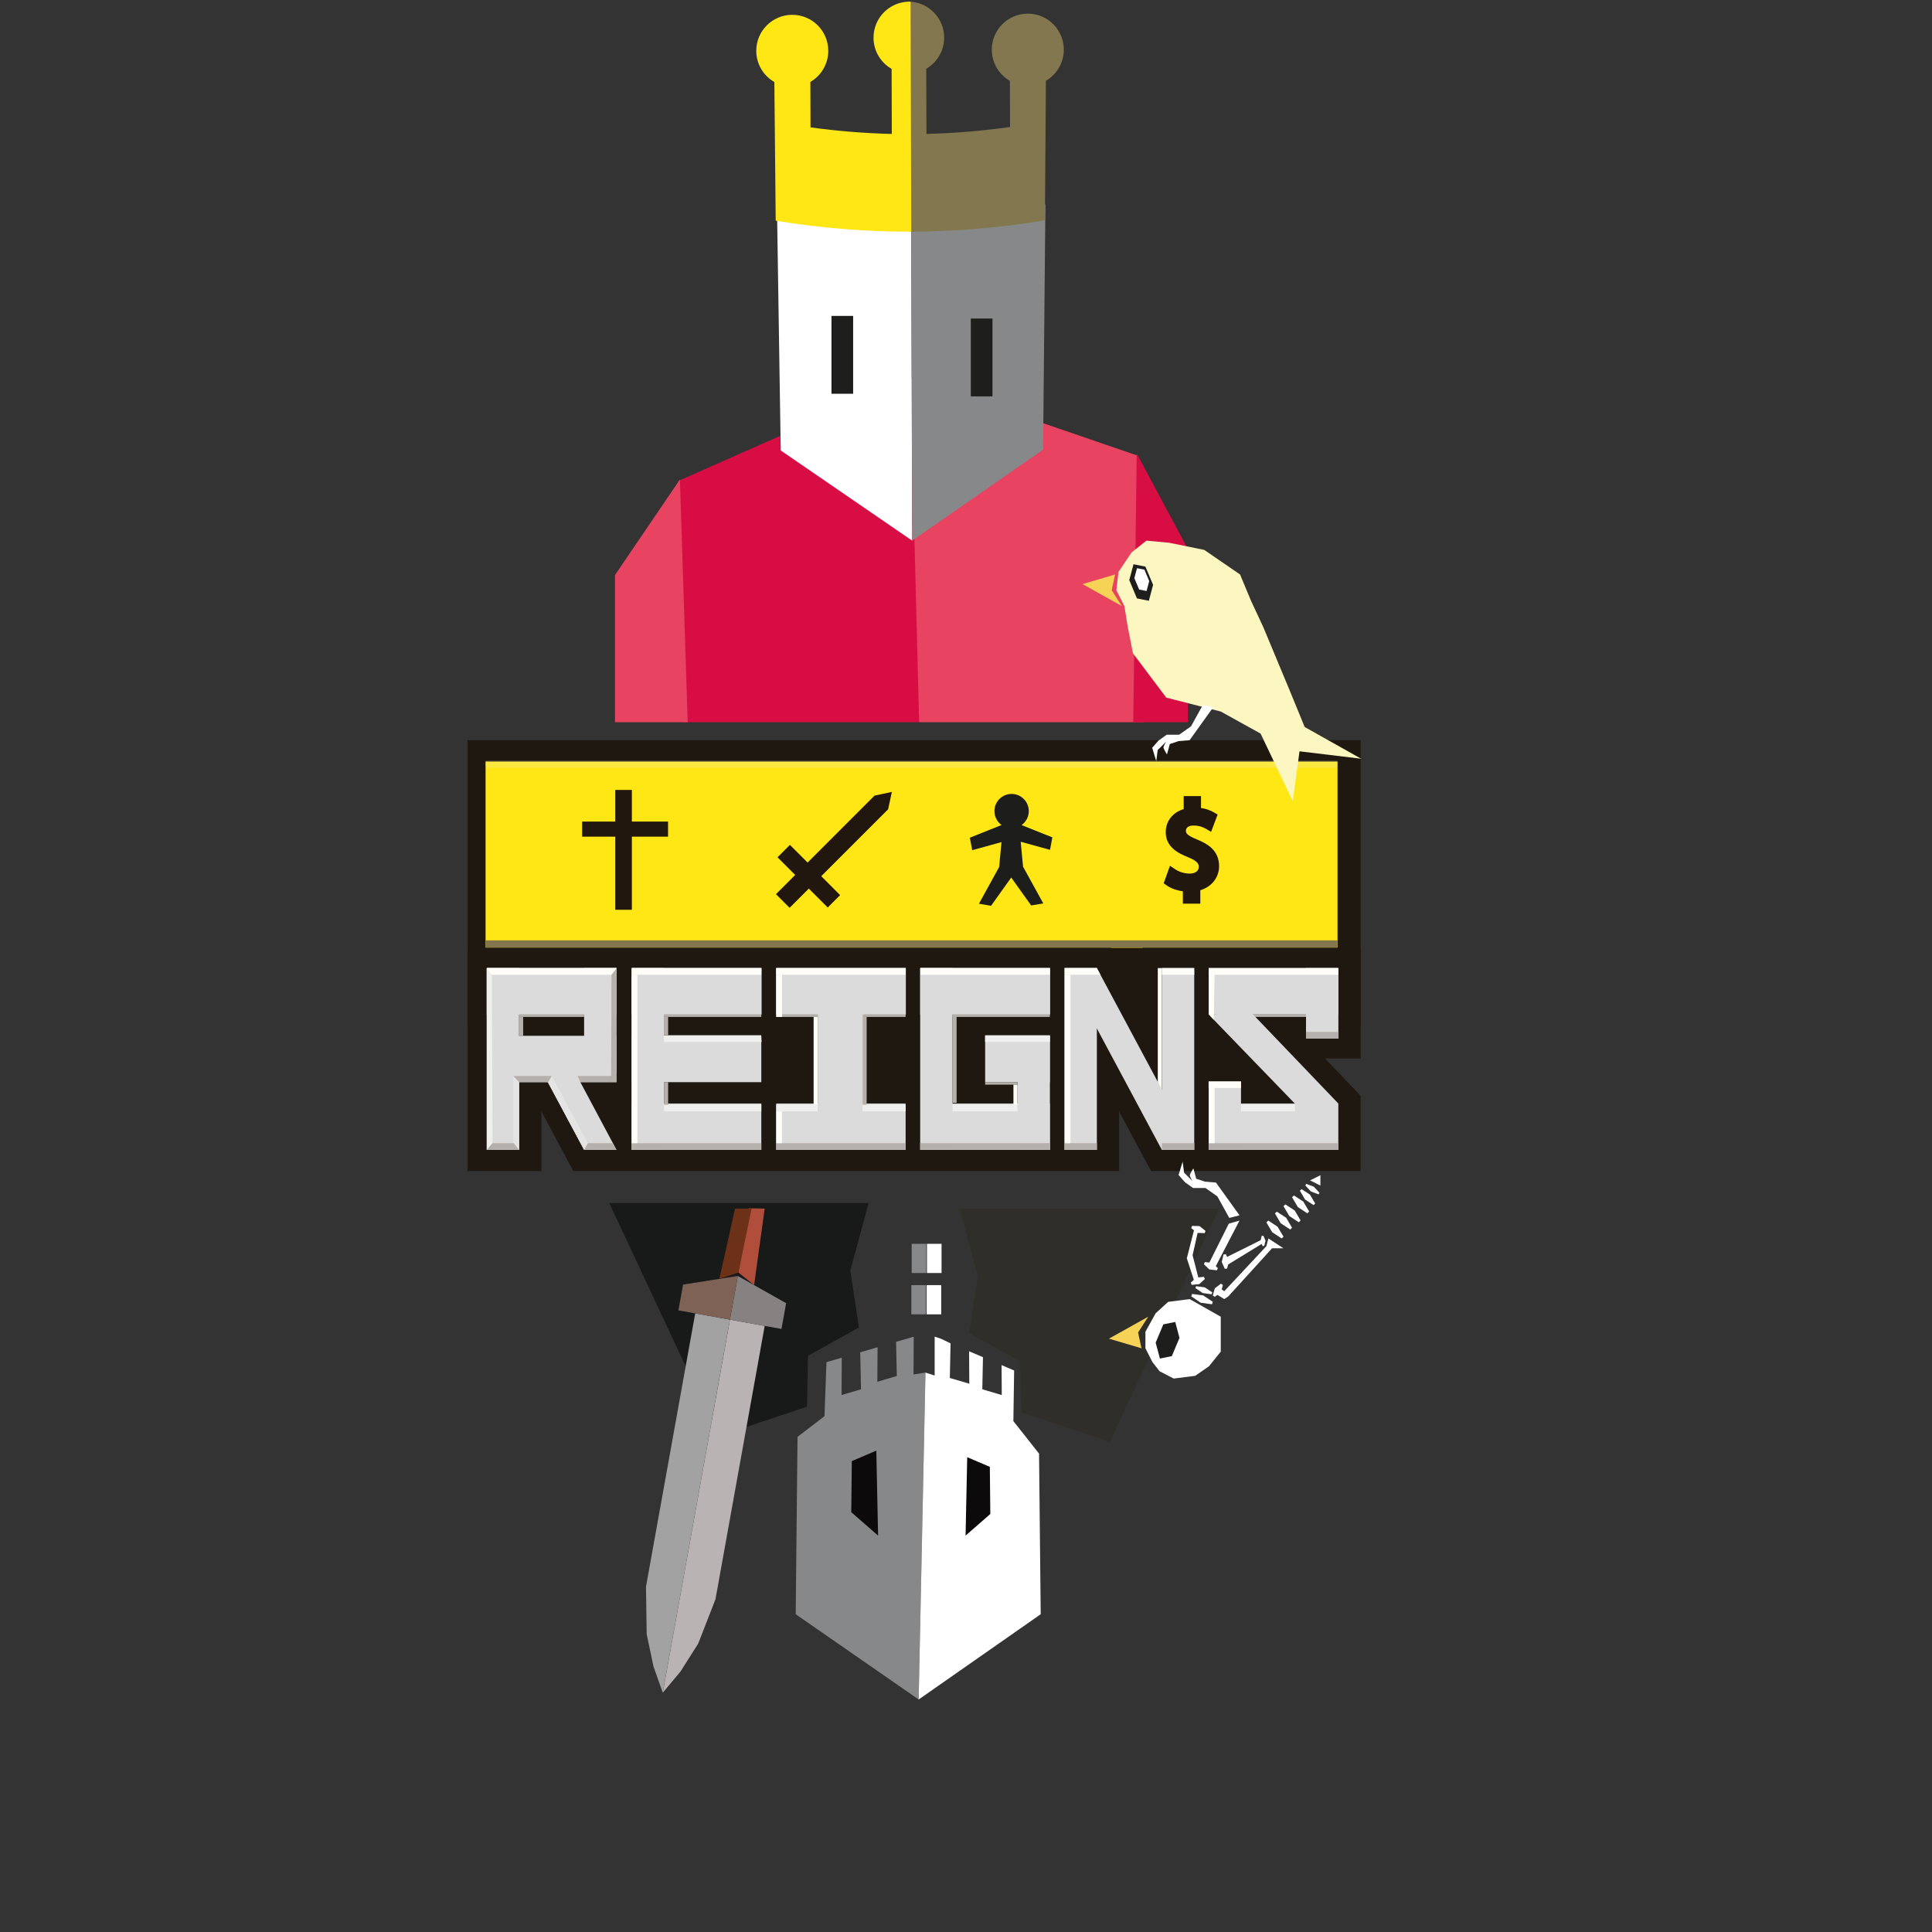<?xml version="1.0" encoding="utf-8"?>
<!-- Generator: Adobe Illustrator 16.0.0, SVG Export Plug-In . SVG Version: 6.00 Build 0)  -->
<!DOCTYPE svg PUBLIC "-//W3C//DTD SVG 1.1//EN" "http://www.w3.org/Graphics/SVG/1.1/DTD/svg11.dtd">
<svg version="1.1" xmlns="http://www.w3.org/2000/svg" xmlns:xlink="http://www.w3.org/1999/xlink" x="0px" y="0px"
	 width="1167.117px" height="1167.117px" viewBox="0 0 1167.117 1167.117" enable-background="new 0 0 1167.117 1167.117"
	 xml:space="preserve">
<rect x="0" y="0" width="1167.117" height="1167.117" fill="#333333" stroke="none"/>
<g id="Layer_1" display="none">
	<rect x="339.354" y="530.164" display="inline" fill="#1F1811" width="425.341" height="136.36"/>
	<rect x="347.466" y="539.218" display="inline" fill="#FFE80C" width="405.694" height="88.68"/>
	<polygon display="inline" fill="#1F1811" points="764.615,629.053 695.974,629.053 695.974,629.051 660.845,629.051 
		660.845,657.418 645.654,629.051 614.482,629.051 614.482,629.053 558.653,629.053 545.76,629.053 489.929,629.053 
		477.077,629.053 420.849,629.053 408.353,629.053 339.354,629.053 339.354,735.356 374.482,735.356 374.482,706.942 
		389.668,735.356 408.353,735.356 427.421,735.356 477.188,735.356 489.819,735.356 545.76,735.356 558.544,735.356 
		614.482,735.356 627.251,735.356 649.609,735.356 649.609,706.991 664.8,735.356 683.121,735.356 695.974,735.356 764.587,735.356 
		764.587,699.452 747.664,681.776 764.615,681.776 764.615,670.856 764.695,670.856 764.695,638.913 	"/>
	<rect x="668.009" y="638.7" display="inline" fill="#EFEFEF" width="1.932" height="63.199"/>
	<rect x="711.427" y="660.782" display="inline" fill="#B6B1AC" width="27.127" height="1.186"/>
	<rect x="348.472" y="638.7" display="inline" fill="#DDDCDD" width="61.853" height="22.082"/>
	<rect x="348.581" y="638.694" display="inline" fill="#DDDCDD" width="61.634" height="22.088"/>
	<rect x="348.581" y="670.942" display="inline" fill="#DDDCDD" width="61.634" height="22.09"/>
	<rect x="348.472" y="638.694" display="inline" fill="#DDDCDD" width="15.406" height="86.586"/>
	<rect x="394.835" y="638.694" display="inline" fill="#DDDCDD" width="15.38" height="50.104"/>
	<polygon display="inline" fill="#DDDCDD" points="376.613,691.183 392.06,691.183 410.243,725.28 394.835,725.28 	"/>
	<rect x="417.472" y="638.7" display="inline" fill="#DDDCDD" width="61.853" height="22.082"/>
	<rect x="417.581" y="638.694" display="inline" fill="#DDDCDD" width="61.635" height="22.088"/>
	<rect x="417.581" y="670.942" display="inline" fill="#DDDCDD" width="61.635" height="22.09"/>
	<rect x="506.075" y="651.17" display="inline" fill="#DDDCDD" width="22.09" height="61.633"/>
	<rect x="417.581" y="703.196" display="inline" fill="#DDDCDD" width="61.635" height="22.084"/>
	<rect x="417.472" y="638.694" display="inline" fill="#DDDCDD" width="15.407" height="86.586"/>
	<rect x="486.193" y="638.7" display="inline" fill="#DDDCDD" width="61.854" height="22.082"/>
	<rect x="486.303" y="638.694" display="inline" fill="#DDDCDD" width="61.638" height="22.088"/>
	<rect x="486.303" y="703.196" display="inline" fill="#DDDCDD" width="61.638" height="22.084"/>
	<rect x="554.872" y="638.7" display="inline" fill="#DDDCDD" width="61.856" height="22.082"/>
	<rect x="554.982" y="638.694" display="inline" fill="#DDDCDD" width="61.634" height="22.088"/>
	<rect x="585.802" y="670.942" display="inline" fill="#DDDCDD" width="30.814" height="22.09"/>
	<rect x="554.982" y="703.196" display="inline" fill="#DDDCDD" width="61.634" height="22.084"/>
	<rect x="554.872" y="638.694" display="inline" fill="#DDDCDD" width="15.41" height="86.586"/>
	<rect x="601.236" y="670.942" display="inline" fill="#DDDCDD" width="15.41" height="54.338"/>
	<rect x="623.599" y="638.694" display="inline" fill="#DDDCDD" width="15.406" height="86.586"/>
	<rect x="669.958" y="638.694" display="inline" fill="#DDDCDD" width="15.412" height="86.586"/>
	<polygon display="inline" fill="#DDDCDD" points="623.599,638.7 639.005,638.694 685.371,725.28 669.958,725.28 	"/>
	<rect x="692.238" y="638.7" display="inline" fill="#DDDCDD" width="61.852" height="22.082"/>
	<rect x="692.347" y="638.694" display="inline" fill="#DDDCDD" width="61.633" height="22.088"/>
	<rect x="692.347" y="703.196" display="inline" fill="#DDDCDD" width="61.633" height="22.084"/>
	<rect x="692.238" y="693.032" display="inline" fill="#DDDCDD" width="15.404" height="32.248"/>
	<polygon display="inline" fill="#DDDCDD" points="692.238,660.782 712.433,659.793 753.98,703.196 733.798,703.754 	"/>
	<rect x="348.581" y="638.7" display="inline" fill="#EFEFEF" width="61.66" height="3.192"/>
	<rect x="417.568" y="638.7" display="inline" fill="#EFEFEF" width="61.662" height="3.192"/>
	<rect x="486.29" y="638.7" display="inline" fill="#EFEFEF" width="61.662" height="3.192"/>
	<rect x="554.97" y="638.7" display="inline" fill="#EFEFEF" width="61.663" height="3.192"/>
	<rect x="692.277" y="638.696" display="inline" fill="#EFEFEF" width="61.664" height="3.196"/>
	<rect x="692.333" y="692.622" display="inline" fill="#FFFEF8" width="15.311" height="3.197"/>
	<polygon display="inline" fill="#EFEFEF" points="640.72,641.893 623.652,641.893 623.652,638.7 639.005,638.694 	"/>
	<polygon display="inline" fill="#EFEFEF" points="685.371,641.893 669.96,641.893 669.96,638.7 685.312,638.694 	"/>
	<polygon display="inline" fill="#EFEFEF" points="733.39,706.952 707.644,706.952 707.644,703.754 733.3,703.754 	"/>
	<polygon display="inline" fill="#EFEFEF" points="601.236,706.952 570.282,706.952 570.282,703.754 601.126,703.754 	"/>
	<polygon display="inline" fill="#EFEFEF" points="548.159,706.952 528.431,706.952 528.431,703.754 548.089,703.754 	"/>
	<polygon display="inline" fill="#EFEFEF" points="506.053,706.952 486.327,706.952 486.327,703.754 505.985,703.754 	"/>
	<polygon display="inline" fill="#EFEFEF" points="479.395,706.952 432.879,706.952 432.879,703.754 479.23,703.754 	"/>
	<polygon display="inline" fill="#EFEFEF" points="479.327,673.893 432.81,673.893 432.81,670.696 479.161,670.694 	"/>
	<polygon display="inline" fill="#EFEFEF" points="616.716,673.893 585.759,673.893 585.759,670.696 616.603,670.694 	"/>
	<rect x="486.303" y="660.782" display="inline" fill="#B6B1AC" width="19.774" height="1.186"/>
	<rect x="528.165" y="660.782" display="inline" fill="#B6B1AC" width="19.774" height="1.186"/>
	<rect x="570.282" y="660.782" display="inline" fill="#B6B1AC" width="46.334" height="1.186"/>
	<rect x="585.802" y="693.032" display="inline" fill="#B6B1AC" width="15.41" height="1.188"/>
	<rect x="361.126" y="690.067" display="inline" fill="#E5E5E5" width="2.755" height="35.213"/>
	<polygon display="inline" fill="#E5E5E5" points="396.645,722.086 379.397,690.067 375.936,690.067 394.821,725.28 	"/>
	<rect x="599.281" y="694.219" display="inline" fill="#FFFEF8" width="1.932" height="9.535"/>
	<rect x="504.124" y="661.967" display="inline" fill="#EFEFEF" width="1.929" height="41.787"/>
	<polygon display="inline" fill="#84764F" points="407.696,690.067 410.217,693.032 410.323,638.694 407.88,641.889 	"/>
	<rect x="363.881" y="660.782" display="inline" fill="#84764F" width="30.954" height="1.186"/>
	<rect x="432.921" y="660.782" display="inline" fill="#84764F" width="46.295" height="1.186"/>
	<polygon display="inline" fill="#84764F" points="363.878,725.28 348.472,725.28 351.227,722.086 361.31,722.086 	"/>
	<polygon display="inline" fill="#84764F" points="410.229,725.28 394.821,725.28 396.645,722.086 408.54,722.086 	"/>
	<rect x="417.472" y="722.086" display="inline" fill="#84764F" width="61.855" height="3.193"/>
	<rect x="486.193" y="722.086" display="inline" fill="#84764F" width="61.854" height="3.193"/>
	<rect x="554.872" y="722.086" display="inline" fill="#84764F" width="61.856" height="3.193"/>
	<rect x="623.556" y="722.086" display="inline" fill="#84764F" width="15.451" height="3.193"/>
	<rect x="669.941" y="722.086" display="inline" fill="#84764F" width="15.447" height="3.193"/>
	<rect x="692.214" y="722.086" display="inline" fill="#84764F" width="61.766" height="3.193"/>
	<rect x="432.921" y="661.967" display="inline" fill="#84764F" width="1.929" height="8.873"/>
	<rect x="527.445" y="661.967" display="inline" fill="#84764F" width="1.931" height="41.787"/>
	<rect x="570.282" y="661.094" display="inline" fill="#84764F" width="1.932" height="41.787"/>
	<rect x="432.921" y="693.032" display="inline" fill="#84764F" width="1.929" height="10.723"/>
	<rect x="363.881" y="661.967" display="inline" fill="#84764F" width="1.929" height="8.728"/>
	<rect x="417.472" y="641.893" display="inline" fill="#EFEFEF" width="2.752" height="80.193"/>
	<rect x="486.327" y="641.893" display="inline" fill="#EFEFEF" width="2.753" height="18.89"/>
	<rect x="623.652" y="641.893" display="inline" fill="#EFEFEF" width="2.752" height="80.193"/>
	<rect x="692.349" y="640.297" display="inline" fill="#EFEFEF" width="2.752" height="20.408"/>
	<rect x="692.349" y="692.987" display="inline" fill="#FFFEF8" width="2.752" height="29.1"/>
	<rect x="486.213" y="706.952" display="inline" fill="#FFFEF8" width="2.848" height="15.135"/>
	<rect x="347.911" y="625.979" display="inline" fill="#84764F" width="405.696" height="3.385"/>
	<polygon display="inline" fill="#21170E" points="434.803,570.095 417.573,570.095 417.573,555.022 409.675,555.022 
		409.675,570.095 393.884,570.095 393.884,577.271 409.675,577.271 409.675,612.094 417.573,612.094 417.573,577.271 
		434.803,577.271 	"/>
	<polygon display="inline" fill="#21170E" points="533.671,554.814 525.407,556.584 493.536,588.456 485.128,580.044 
		479.224,585.946 487.634,594.356 478.483,603.506 484.977,609.999 494.124,600.852 503.126,609.854 509.031,603.95 
		500.027,594.946 531.9,563.076 	"/>
	<path display="inline" fill="#1E1E1C" d="M613.16,577.619l-14.66-5.861c2.072-1.481,3.428-3.908,3.428-6.648
		c0-4.521-3.662-8.185-8.182-8.185c-4.518,0-8.184,3.663-8.184,8.185c0,2.729,1.346,5.142,3.402,6.63l-15.111,6.045l1.119,5.936
		l13.958-3.85v11.54l-10.749,17.817l5.776,0.961l9.603-13.444l9.488,13.285l5.775-0.968l-11-17.651v-11.54l14.207,3.688
		L613.16,577.619z"/>
	<path display="inline" fill="#21170E" d="M689.234,578.732c-5.174-2.136-5.559-3.072-5.559-4.263c0-1.563,1.355-2.498,3.631-2.498
		c3.137,0,5.041,1.088,5.957,1.611l2.408,1.379l3.109-8.208l-1.725-1.011c-1.863-1.089-3.902-1.789-6.189-2.11v-5.688h-8.252v6.207
		c-5.26,1.569-8.553,5.721-8.553,10.999c0,6.827,5.482,9.898,10.824,11.992c4.539,1.839,4.918,3.306,4.918,4.537
		c0,1.933-1.713,3.183-4.369,3.183c-2.369,0-4.924-0.761-6.838-2.037l-2.521-1.683l-2.986,8.334l1.459,1.044
		c1.932,1.38,4.738,2.372,7.668,2.756v5.893h8.311v-6.381c5.428-1.641,8.943-6.059,8.943-11.502
		C699.472,583.863,693.994,580.675,689.234,578.732z"/>
	<g display="inline">
		<polygon fill="#1F1811" points="417.849,553.977 409.951,553.977 409.951,569.049 394.157,569.049 394.157,576.226 
			409.951,576.226 409.951,611.045 417.849,611.045 417.849,576.226 435.076,576.226 435.076,569.049 417.849,569.049 		"/>
		<polygon fill="#1F1811" points="493.812,587.409 485.399,579 479.496,584.901 487.907,593.311 478.76,602.459 485.251,608.952 
			494.401,599.803 503.399,608.805 509.306,602.9 500.304,593.901 532.173,562.028 533.943,553.768 525.681,555.536 		"/>
		<path fill="#1F1811" d="M602.203,564.061c0-4.519-3.664-8.184-8.184-8.184s-8.182,3.665-8.182,8.184
			c0,2.731,1.344,5.145,3.4,6.628l-15.111,6.046l1.122,5.938l13.956-3.852l0.004,11.542l-10.751,17.815l5.777,0.965l9.604-13.444
			l9.488,13.285l5.773-0.966l-10.998-17.655V578.82l14.205,3.688l1.125-5.936l-14.656-5.865
			C600.845,569.226,602.203,566.804,602.203,564.061z"/>
		<path fill="#1F1811" d="M689.507,577.687c-5.17-2.137-5.559-3.073-5.559-4.262c0-1.563,1.357-2.5,3.635-2.5
			c3.135,0,5.041,1.088,5.955,1.613l2.412,1.377l3.104-8.206l-1.725-1.013c-1.863-1.092-3.902-1.79-6.189-2.11v-5.688h-8.252v6.205
			c-5.256,1.573-8.549,5.723-8.549,11.001c0,6.828,5.482,9.896,10.82,11.989c4.541,1.84,4.922,3.31,4.922,4.541
			c0,1.933-1.715,3.178-4.371,3.178c-2.367,0-4.926-0.762-6.836-2.032l-2.527-1.687l-2.982,8.336l1.461,1.041
			c1.93,1.381,4.734,2.373,7.668,2.758v5.892h8.307v-6.377c5.426-1.642,8.947-6.062,8.947-11.506
			C699.748,582.816,694.267,579.628,689.507,577.687z"/>
	</g>
	<g display="inline" opacity="0.1">
		<polygon fill="#84764F" points="411.922,608.911 411.922,574.091 396.129,574.091 396.129,570.854 411.922,570.854 
			411.922,555.782 415.876,555.782 415.876,570.854 433.104,570.854 433.104,574.091 415.876,574.091 415.876,608.911 		"/>
		<polygon fill="#84764F" points="481.547,602.295 490.698,593.146 482.286,584.735 485.399,581.623 493.812,590.032 
			526.664,557.179 531.378,556.171 530.367,560.881 497.514,593.737 506.516,602.739 503.399,605.852 494.401,596.852 
			485.251,605.999 		"/>
		<path fill="#84764F" d="M581.646,606.545l9.531-15.796v-14.682l-14.387,3.969l-0.423-2.236l16.931-6.775l-2.904-2.098
			c-1.617-1.168-2.584-3.051-2.584-5.031c0-3.426,2.785-6.209,6.211-6.209c3.424,0,6.207,2.783,6.207,6.209
			c0,1.993-0.973,3.879-2.602,5.047l-2.928,2.095l16.496,6.602l-0.434,2.269l-14.629-3.802v14.657l9.734,15.631l-1.652,0.275
			l-10.377-14.525l-10.493,14.687L581.646,606.545z"/>
		<path fill="#84764F" d="M684.464,605.987v-5.652l-1.717-0.225c-2.652-0.349-5.125-1.228-6.777-2.406l-0.246-0.176l1.633-4.556
			l0.424,0.281c2.225,1.482,5.191,2.365,7.932,2.365c3.732,0,6.342-2.117,6.342-5.15c0-2.752-1.781-4.596-6.148-6.364
			c-4.992-1.959-9.592-4.538-9.592-10.168c0-4.364,2.67-7.77,7.143-9.108l1.406-0.42v-5.702h4.307v5.431l1.701,0.239
			c2.025,0.285,3.811,0.895,5.467,1.857l0.287,0.17l-1.701,4.486l-0.402-0.229c-0.979-0.558-3.27-1.872-6.936-1.872
			c-4.139,0-5.607,2.409-5.607,4.47c0,2.811,2.094,4.151,6.777,6.087c4.465,1.822,9.021,4.519,9.021,10.729
			c0,4.524-2.891,8.211-7.543,9.617l-1.402,0.424v5.873H684.464z"/>
	</g>
	<g display="inline">
		<polygon opacity="0.2" fill="#84764F" enable-background="new    " points="481.102,893.319 423.892,912.389 353.333,761.737 
			520.95,761.737 509.073,805.26 514.664,842.125 481.737,860.417 		"/>
		<polygon fill="#FFFFFF" points="553.243,1082.485 632.097,1027.391 631.029,923.608 614.437,902.618 614.933,869.897 
			558.182,845.704 		"/>
		<polygon fill="#0D0A07" points="583.559,976.584 599.542,962.625 599.228,932.165 584.615,925.936 		"/>
		<polygon fill="#0D0A07" points="573.388,874.749 585.96,878.463 585.716,839.807 574.22,834.907 		"/>
		<polygon fill="#0D0A07" points="594.365,882.059 606.937,885.772 606.693,847.118 595.197,842.217 		"/>
		<polygon fill="#88898A" points="553.243,1082.485 473.806,1027.391 474.981,912.78 492.39,899.44 493.677,864.528 
			558.182,845.704 		"/>
		<polygon fill="#0D0A07" points="527.03,976.584 509.706,961.456 510.047,928.44 525.885,921.688 		"/>
		<polygon fill="#0D0A07" points="539.122,873.471 526.55,877.186 526.796,838.53 538.292,833.629 		"/>
		<polygon fill="#0D0A07" points="515.993,882.059 503.421,885.772 503.667,847.118 515.161,842.217 		"/>
		<polyline fill="#0D0A07" points="563.585,873.165 557.649,871.254 550.659,873.165 553.243,847.146 558.182,845.704 
			563.585,848.008 563.585,872.106 		"/>
		<g>
			<polygon fill="#B9B5B4" points="430.026,844.299 387.931,1078.063 399.353,1064.428 410.832,1046.321 421.966,1017.692 
				453.765,841.102 431.329,837.063 			"/>
			<polygon fill="#898382" points="464.62,843.057 467.618,826.413 436.411,808.838 431.329,837.063 			"/>
			<polygon fill="#B04D3A" points="453.765,765.315 443.232,765.102 436.803,806.667 446.927,814.758 			"/>
			<polygon fill="#A4A2A3" points="430.003,844.295 387.907,1078.059 381.961,1061.295 377.519,1040.323 377.071,1009.608 
				408.87,833.018 431.308,837.059 			"/>
			<polygon fill="#7E6155" points="398.016,831.063 401.013,814.418 436.389,808.834 431.308,837.059 			"/>
			<polygon fill="#6D3115" points="434.604,765.315 445.284,765.315 436.78,806.663 424.469,810.715 			"/>
		</g>
		<rect x="558.388" y="814.758" fill="#FFFFFF" width="9.435" height="18.871"/>
		<rect x="548.525" y="814.758" fill="#88898A" width="9.436" height="18.871"/>
		<rect x="558.601" y="788.061" fill="#FFFFFF" width="9.437" height="18.871"/>
		<rect x="548.739" y="788.061" fill="#88898A" width="9.434" height="18.871"/>
		<polygon opacity="0.4" fill="#84764F" enable-background="new    " points="619.523,896.897 676.734,915.967 747.292,765.315 
			579.676,765.315 591.55,808.838 585.96,845.704 618.888,863.995 		"/>
	</g>
	<polygon display="inline" fill="#D90A43" points="551.214,296.267 397.783,364.203 401.017,520.069 553.356,520.069 	"/>
	<polygon display="inline" fill="#E94360" points="547.686,297.442 694.228,347.733 698.341,520.069 553.356,520.069 	"/>
	<polygon display="inline" fill="#D90A43" points="693.949,346.453 727.035,408.212 727.035,520.069 691.707,520.069 	"/>
	<polygon display="inline" fill="#E94360" points="398.818,363.231 356.851,424.989 356.851,520.069 403.827,520.069 	"/>
	<g display="inline">
		<polyline fill="#FFFFFF" points="737.347,524.085 728.027,526.654 722.56,545.646 735.406,531.844 748.253,526.654 
			739.505,524.085 		"/>
		<rect x="743.054" y="488.055" fill="#FFFFFF" width="4.326" height="38.601"/>
		<polygon fill="#FFFFFF" points="743.054,526.654 748.253,534.865 742.183,552.894 753.533,541.984 753.533,531.844 
			745.218,520.385 		"/>
		<polygon fill="#F6D256" points="702.333,417.589 681.314,423.805 706.707,437.994 700.146,427.792 		"/>
		<polygon fill="#FDF6C0" points="704.519,415.956 712.994,403.382 722.56,395.729 737.347,397.096 750.992,401.469 
			783.089,417.589 793.109,447.272 815.025,492.215 824.837,516.126 861.33,536.639 821.505,531.844 817.132,564.045 
			796.359,520.385 770.666,506.154 735.406,497.154 713.873,468.525 710.435,450.941 708.347,437.994 703.197,427.792 		"/>
		<polygon fill="#1E1E1C" points="724.15,434.579 726.892,424.307 721.943,412.498 714.25,410.96 711.505,421.232 716.457,433.042 
					"/>
		<polygon fill="#FFFFFF" points="722.675,428.27 724.386,421.86 721.298,414.489 716.498,413.529 714.787,419.94 717.876,427.31 		
			"/>
	</g>
	<polygon display="inline" fill="#FFFFFF" points="548.162,164.295 461.496,186.043 463.943,344.492 548.874,402.771 	"/>
	<polygon display="inline" fill="#88898A" points="548.162,164.295 634.955,185.525 633.458,343.985 548.874,402.771 	"/>
	<path display="inline" fill="#84764F" d="M623.509,62.279c-12.846,0.039-23.229,10.483-23.188,23.328
		c0.023,8.608,4.727,16.104,11.688,20.105l0.09,29.801c-17.924,2.528-35.955,4.019-54.008,4.47l-0.125-42.108
		c6.938-4.042,11.597-11.567,11.569-20.175c-0.039-12.595-10.078-22.813-22.578-23.172l0.445,148.597
		c29.18-0.056,58.353-2.502,87.228-7.345l0.639-90.136c6.938-4.043,11.596-11.566,11.568-20.175
		C646.798,72.624,636.355,62.241,623.509,62.279z"/>
	<path display="inline" fill="#FFE80C" d="M547.833,54.542c-0.25-0.008-0.498-0.018-0.751-0.017
		c-12.846,0.039-23.229,10.483-23.189,23.329c0.026,8.607,4.729,16.104,11.688,20.104l0.127,42.039
		c-17.555-0.43-35.093-1.843-52.531-4.241l-0.088-29.366c6.938-4.042,11.595-11.566,11.568-20.174
		c-0.037-12.846-10.481-23.228-23.327-23.189s-23.229,10.483-23.19,23.328c0.027,8.607,4.729,16.104,11.69,20.104l0.863,89.611
		c28.999,4.771,58.295,7.126,87.584,7.07L547.833,54.542z"/>
	
		<rect x="496.171" y="257.716" transform="matrix(-1 -0.022 0.022 -1 999.887 576.629)" display="inline" fill="#1E1E1C" width="14.002" height="50.001"/>
	
		<rect x="586.191" y="259.408" transform="matrix(-1 -0.022 0.022 -1 1179.888 581.987)" display="inline" fill="#1E1E1C" width="14.002" height="50.003"/>
</g>
<g id="Layer_2">
	<rect x="-730.858" y="520.004" fill="#1F1811" width="425.342" height="136.36"/>
	<rect x="-722.745" y="529.058" fill="#FFE80C" width="405.693" height="88.68"/>
	<polygon fill="#1F1811" points="-305.596,618.893 -374.237,618.893 -374.237,618.891 -409.366,618.891 -409.366,647.258 
		-424.557,618.891 -455.729,618.891 -455.729,618.893 -511.557,618.893 -524.452,618.893 -580.282,618.893 -593.133,618.893 
		-649.362,618.893 -661.858,618.893 -730.858,618.893 -730.858,725.196 -695.729,725.196 -695.729,696.782 -680.543,725.196 
		-661.858,725.196 -642.79,725.196 -593.024,725.196 -580.391,725.196 -524.452,725.196 -511.667,725.196 -455.729,725.196 
		-442.959,725.196 -420.602,725.196 -420.602,696.831 -405.411,725.196 -387.09,725.196 -374.237,725.196 -305.624,725.196 
		-305.624,689.292 -322.547,671.616 -305.596,671.616 -305.596,660.696 -305.516,660.696 -305.516,628.753 	"/>
	<rect x="-402.202" y="628.54" fill="#EFEFEF" width="1.932" height="63.199"/>
	<rect x="-358.784" y="650.622" fill="#B6B1AC" width="27.127" height="1.186"/>
	<rect x="-721.739" y="628.54" fill="#DDDCDD" width="61.852" height="22.082"/>
	<rect x="-721.629" y="628.534" fill="#DDDCDD" width="61.633" height="22.088"/>
	<rect x="-721.629" y="660.782" fill="#DDDCDD" width="61.633" height="22.09"/>
	<rect x="-721.739" y="628.534" fill="#DDDCDD" width="15.406" height="86.586"/>
	<rect x="-675.375" y="628.534" fill="#DDDCDD" width="15.379" height="50.104"/>
	<polygon fill="#DDDCDD" points="-693.598,681.022 -678.151,681.022 -659.967,715.12 -675.375,715.12 	"/>
	<rect x="-652.739" y="628.54" fill="#DDDCDD" width="61.852" height="22.082"/>
	<rect x="-652.629" y="628.534" fill="#DDDCDD" width="61.635" height="22.088"/>
	<rect x="-652.629" y="660.782" fill="#DDDCDD" width="61.635" height="22.09"/>
	<rect x="-564.135" y="641.01" fill="#DDDCDD" width="22.09" height="61.633"/>
	<rect x="-652.629" y="693.036" fill="#DDDCDD" width="61.635" height="22.084"/>
	<rect x="-652.739" y="628.534" fill="#DDDCDD" width="15.406" height="86.586"/>
	<rect x="-584.018" y="628.54" fill="#DDDCDD" width="61.855" height="22.082"/>
	<rect x="-583.909" y="628.534" fill="#DDDCDD" width="61.639" height="22.088"/>
	<rect x="-583.909" y="693.036" fill="#DDDCDD" width="61.639" height="22.084"/>
	<rect x="-515.338" y="628.54" fill="#DDDCDD" width="61.855" height="22.082"/>
	<rect x="-515.229" y="628.534" fill="#DDDCDD" width="61.635" height="22.088"/>
	<rect x="-484.409" y="660.782" fill="#DDDCDD" width="30.814" height="22.09"/>
	<rect x="-515.229" y="693.036" fill="#DDDCDD" width="61.635" height="22.084"/>
	<rect x="-515.338" y="628.534" fill="#DDDCDD" width="15.41" height="86.586"/>
	<rect x="-468.975" y="660.782" fill="#DDDCDD" width="15.41" height="54.338"/>
	<rect x="-446.612" y="628.534" fill="#DDDCDD" width="15.406" height="86.586"/>
	<rect x="-400.252" y="628.534" fill="#DDDCDD" width="15.412" height="86.586"/>
	<polygon fill="#DDDCDD" points="-446.612,628.54 -431.206,628.534 -384.84,715.12 -400.252,715.12 	"/>
	<rect x="-377.973" y="628.54" fill="#DDDCDD" width="61.852" height="22.082"/>
	<rect x="-377.864" y="628.534" fill="#DDDCDD" width="61.633" height="22.088"/>
	<rect x="-377.864" y="693.036" fill="#DDDCDD" width="61.633" height="22.084"/>
	<rect x="-377.973" y="682.872" fill="#DDDCDD" width="15.404" height="32.248"/>
	<polygon fill="#DDDCDD" points="-377.973,650.622 -357.778,649.633 -316.231,693.036 -336.413,693.594 	"/>
	<rect x="-721.629" y="628.54" fill="#EFEFEF" width="61.66" height="3.192"/>
	<rect x="-652.643" y="628.54" fill="#EFEFEF" width="61.662" height="3.192"/>
	<rect x="-583.92" y="628.54" fill="#EFEFEF" width="61.662" height="3.192"/>
	<rect x="-515.241" y="628.54" fill="#EFEFEF" width="61.662" height="3.192"/>
	<rect x="-377.934" y="628.536" fill="#EFEFEF" width="61.664" height="3.196"/>
	<rect x="-377.877" y="682.462" fill="#FFFEF8" width="15.311" height="3.197"/>
	<polygon fill="#EFEFEF" points="-429.491,631.732 -446.559,631.732 -446.559,628.54 -431.206,628.534 	"/>
	<polygon fill="#EFEFEF" points="-384.84,631.732 -400.25,631.732 -400.25,628.54 -384.899,628.534 	"/>
	<polygon fill="#EFEFEF" points="-336.821,696.792 -362.567,696.792 -362.567,693.594 -336.911,693.594 	"/>
	<polygon fill="#EFEFEF" points="-468.975,696.792 -499.928,696.792 -499.928,693.594 -469.084,693.594 	"/>
	<polygon fill="#EFEFEF" points="-522.051,696.792 -541.78,696.792 -541.78,693.594 -522.122,693.594 	"/>
	<polygon fill="#EFEFEF" points="-564.159,696.792 -583.883,696.792 -583.883,693.594 -564.225,693.594 	"/>
	<polygon fill="#EFEFEF" points="-590.817,696.792 -637.333,696.792 -637.333,693.594 -590.981,693.594 	"/>
	<polygon fill="#EFEFEF" points="-590.883,663.732 -637.401,663.732 -637.401,660.536 -591.049,660.534 	"/>
	<polygon fill="#EFEFEF" points="-453.495,663.732 -484.452,663.732 -484.452,660.536 -453.608,660.534 	"/>
	<rect x="-583.909" y="650.622" fill="#B6B1AC" width="19.775" height="1.186"/>
	<rect x="-542.045" y="650.622" fill="#B6B1AC" width="19.773" height="1.186"/>
	<rect x="-499.928" y="650.622" fill="#B6B1AC" width="46.334" height="1.186"/>
	<rect x="-484.409" y="682.872" fill="#B6B1AC" width="15.41" height="1.188"/>
	<rect x="-709.084" y="679.907" fill="#E5E5E5" width="2.754" height="35.213"/>
	<polygon fill="#E5E5E5" points="-673.567,711.926 -690.813,679.907 -694.276,679.907 -675.389,715.12 	"/>
	<rect x="-470.93" y="684.059" fill="#FFFEF8" width="1.932" height="9.535"/>
	<rect x="-566.086" y="651.807" fill="#EFEFEF" width="1.928" height="41.787"/>
	<polygon fill="#84764F" points="-662.514,679.907 -659.995,682.872 -659.887,628.534 -662.331,631.729 	"/>
	<rect x="-706.331" y="650.622" fill="#84764F" width="30.955" height="1.186"/>
	<rect x="-637.29" y="650.622" fill="#84764F" width="46.295" height="1.186"/>
	<polygon fill="#84764F" points="-706.333,715.12 -721.739,715.12 -718.985,711.926 -708.901,711.926 	"/>
	<polygon fill="#84764F" points="-659.983,715.12 -675.389,715.12 -673.567,711.926 -661.67,711.926 	"/>
	<rect x="-652.739" y="711.926" fill="#84764F" width="61.855" height="3.193"/>
	<rect x="-584.018" y="711.926" fill="#84764F" width="61.855" height="3.193"/>
	<rect x="-515.338" y="711.926" fill="#84764F" width="61.855" height="3.193"/>
	<rect x="-446.655" y="711.926" fill="#84764F" width="15.451" height="3.193"/>
	<rect x="-400.27" y="711.926" fill="#84764F" width="15.447" height="3.193"/>
	<rect x="-377.997" y="711.926" fill="#84764F" width="61.766" height="3.193"/>
	<rect x="-637.29" y="651.807" fill="#84764F" width="1.928" height="8.873"/>
	<rect x="-542.766" y="651.807" fill="#84764F" width="1.932" height="41.787"/>
	<rect x="-499.928" y="650.934" fill="#84764F" width="1.932" height="41.787"/>
	<rect x="-637.29" y="682.872" fill="#84764F" width="1.928" height="10.723"/>
	<rect x="-706.331" y="651.807" fill="#84764F" width="1.93" height="8.728"/>
	<rect x="-652.739" y="631.732" fill="#EFEFEF" width="2.752" height="80.193"/>
	<rect x="-583.883" y="631.732" fill="#EFEFEF" width="2.752" height="18.89"/>
	<rect x="-446.559" y="631.732" fill="#EFEFEF" width="2.752" height="80.193"/>
	<rect x="-377.862" y="630.137" fill="#EFEFEF" width="2.752" height="20.408"/>
	<rect x="-377.862" y="682.827" fill="#FFFEF8" width="2.752" height="29.1"/>
	<rect x="-583.999" y="696.792" fill="#FFFEF8" width="2.848" height="15.135"/>
	<rect x="-722.299" y="615.819" fill="#84764F" width="405.695" height="3.385"/>
	<polygon fill="#21170E" points="-635.409,559.935 -652.637,559.935 -652.637,544.862 -660.536,544.862 -660.536,559.935 
		-676.327,559.935 -676.327,567.11 -660.536,567.11 -660.536,601.934 -652.637,601.934 -652.637,567.11 -635.409,567.11 	"/>
	<polygon fill="#21170E" points="-536.54,544.654 -544.803,546.424 -576.674,578.296 -585.083,569.884 -590.987,575.786 
		-582.577,584.196 -591.727,593.346 -585.235,599.839 -576.086,590.691 -567.084,599.694 -561.18,593.79 -570.184,584.786 
		-538.311,552.916 	"/>
	<path fill="#1E1E1C" d="M-457.051,567.459l-14.66-5.861c2.072-1.481,3.428-3.908,3.428-6.648c0-4.521-3.662-8.185-8.182-8.185
		c-4.518,0-8.184,3.663-8.184,8.185c0,2.729,1.346,5.142,3.402,6.63l-15.111,6.045l1.119,5.936l13.959-3.85v11.54l-10.748,17.817
		l5.775,0.961l9.604-13.444l9.488,13.285l5.775-0.968l-11-17.651v-11.54l14.207,3.688L-457.051,567.459z"/>
	<path fill="#21170E" d="M-380.977,568.572c-5.174-2.136-5.559-3.072-5.559-4.263c0-1.563,1.355-2.498,3.631-2.498
		c3.137,0,5.041,1.088,5.957,1.611l2.408,1.379l3.109-8.208l-1.725-1.011c-1.863-1.089-3.902-1.789-6.189-2.11v-5.688h-8.252v6.207
		c-5.26,1.569-8.553,5.721-8.553,10.999c0,6.827,5.482,9.898,10.824,11.992c4.539,1.839,4.918,3.306,4.918,4.537
		c0,1.933-1.713,3.183-4.369,3.183c-2.369,0-4.924-0.761-6.838-2.037l-2.521-1.683l-2.986,8.334l1.459,1.044
		c1.932,1.38,4.738,2.372,7.668,2.756v5.893h8.311v-6.381c5.428-1.641,8.943-6.059,8.943-11.502
		C-370.739,573.703-376.217,570.515-380.977,568.572z"/>
	<g>
		<polygon fill="#1F1811" points="-652.362,543.816 -660.26,543.816 -660.26,558.889 -676.053,558.889 -676.053,566.065 
			-660.26,566.065 -660.26,600.885 -652.362,600.885 -652.362,566.065 -635.135,566.065 -635.135,558.889 -652.362,558.889 		"/>
		<polygon fill="#1F1811" points="-576.399,577.249 -584.811,568.84 -590.715,574.741 -582.303,583.15 -591.452,592.299 
			-584.959,598.792 -575.809,589.643 -566.811,598.645 -560.905,592.74 -569.907,583.741 -538.038,551.868 -536.268,543.607 
			-544.53,545.376 		"/>
		<path fill="#1F1811" d="M-468.008,553.9c0-4.519-3.664-8.184-8.184-8.184s-8.182,3.665-8.182,8.184c0,2.731,1.344,5.145,3.4,6.628
			l-15.111,6.046l1.123,5.938l13.955-3.852l0.004,11.542l-10.752,17.815l5.777,0.965l9.604-13.444l9.488,13.285l5.773-0.966
			l-10.998-17.655V568.66l14.205,3.688l1.125-5.936l-14.656-5.865C-469.366,559.065-468.008,556.644-468.008,553.9z"/>
		<path fill="#1F1811" d="M-380.704,567.526c-5.17-2.137-5.559-3.073-5.559-4.262c0-1.563,1.357-2.5,3.635-2.5
			c3.135,0,5.041,1.088,5.955,1.613l2.412,1.377l3.104-8.206l-1.725-1.013c-1.863-1.092-3.902-1.79-6.189-2.11v-5.688h-8.252v6.205
			c-5.256,1.573-8.549,5.723-8.549,11.001c0,6.828,5.482,9.896,10.82,11.989c4.541,1.84,4.922,3.31,4.922,4.541
			c0,1.933-1.715,3.178-4.371,3.178c-2.367,0-4.926-0.762-6.836-2.032l-2.527-1.687l-2.982,8.336l1.461,1.041
			c1.93,1.381,4.734,2.373,7.668,2.758v5.892h8.307v-6.377c5.426-1.642,8.947-6.062,8.947-11.506
			C-370.463,572.656-375.944,569.468-380.704,567.526z"/>
	</g>
	<g opacity="0.1">
		<polygon fill="#84764F" points="-658.29,598.751 -658.29,563.931 -674.083,563.931 -674.083,560.694 -658.29,560.694 
			-658.29,545.622 -654.334,545.622 -654.334,560.694 -637.108,560.694 -637.108,563.931 -654.334,563.931 -654.334,598.751 		"/>
		<polygon fill="#84764F" points="-588.665,592.135 -579.512,582.985 -587.924,574.575 -584.811,571.463 -576.399,579.872 
			-543.547,547.019 -538.833,546.011 -539.844,550.721 -572.698,583.577 -563.696,592.579 -566.811,595.691 -575.809,586.691 
			-584.959,595.839 		"/>
		<path fill="#84764F" d="M-488.565,596.385l9.531-15.796v-14.682l-14.387,3.969l-0.424-2.236l16.932-6.775l-2.904-2.098
			c-1.617-1.168-2.584-3.051-2.584-5.031c0-3.426,2.785-6.209,6.211-6.209c3.424,0,6.207,2.783,6.207,6.209
			c0,1.993-0.973,3.879-2.602,5.047l-2.928,2.095l16.496,6.602l-0.434,2.269l-14.629-3.802v14.657l9.734,15.631l-1.652,0.275
			l-10.377-14.525l-10.492,14.687L-488.565,596.385z"/>
		<path fill="#84764F" d="M-385.747,595.827v-5.652l-1.717-0.225c-2.652-0.349-5.125-1.228-6.777-2.406l-0.246-0.176l1.633-4.556
			l0.424,0.281c2.225,1.482,5.191,2.365,7.932,2.365c3.732,0,6.342-2.117,6.342-5.15c0-2.752-1.781-4.596-6.148-6.364
			c-4.992-1.959-9.592-4.538-9.592-10.168c0-4.364,2.67-7.77,7.143-9.108l1.406-0.42v-5.702h4.307v5.431l1.701,0.239
			c2.025,0.285,3.811,0.895,5.467,1.857l0.287,0.17l-1.701,4.486l-0.402-0.229c-0.979-0.558-3.27-1.872-6.936-1.872
			c-4.139,0-5.607,2.409-5.607,4.47c0,2.811,2.094,4.151,6.777,6.087c4.465,1.822,9.021,4.519,9.021,10.729
			c0,4.524-2.891,8.211-7.543,9.617l-1.402,0.424v5.873H-385.747z"/>
	</g>
	<g>
		<polygon opacity="0.2" fill="#84764F" enable-background="new    " points="-589.11,883.159 -646.319,902.229 -716.877,751.577 
			-549.26,751.577 -561.137,795.1 -555.547,831.965 -588.473,850.257 		"/>
		<polygon fill="#FFFFFF" points="-516.967,1072.325 -438.114,1017.23 -439.182,913.448 -455.774,892.458 -455.278,859.737 
			-512.03,835.544 		"/>
		<polygon fill="#0D0A07" points="-486.653,966.424 -470.668,952.465 -470.983,922.005 -485.596,915.775 		"/>
		<polygon fill="#0D0A07" points="-496.823,864.589 -484.25,868.303 -484.495,829.646 -495.991,824.747 		"/>
		<polygon fill="#0D0A07" points="-475.846,871.898 -463.274,875.612 -463.518,836.958 -475.014,832.057 		"/>
		<polygon fill="#88898A" points="-516.967,1072.325 -596.405,1017.23 -595.229,902.62 -577.821,889.28 -576.534,854.368 
			-512.03,835.544 		"/>
		<polygon fill="#0D0A07" points="-543.18,966.424 -560.504,951.296 -560.165,918.28 -544.327,911.528 		"/>
		<polygon fill="#0D0A07" points="-531.088,863.311 -543.661,867.025 -543.415,828.37 -531.918,823.469 		"/>
		<polygon fill="#0D0A07" points="-554.217,871.898 -566.79,875.612 -566.543,836.958 -555.049,832.057 		"/>
		<polyline fill="#0D0A07" points="-506.625,863.005 -512.561,861.094 -519.551,863.005 -516.967,836.985 -512.03,835.544 
			-506.625,837.848 -506.625,861.946 		"/>
		<g>
			<polygon fill="#B9B5B4" points="-640.184,834.139 -682.28,1067.903 -670.858,1054.268 -659.379,1036.161 -648.245,1007.532 
				-616.446,830.941 -638.881,826.903 			"/>
			<polygon fill="#898382" points="-605.59,832.896 -602.592,816.253 -633.799,798.678 -638.881,826.903 			"/>
			<polygon fill="#B04D3A" points="-616.446,755.155 -626.979,754.941 -633.409,796.507 -623.284,804.598 			"/>
			<polygon fill="#A4A2A3" points="-640.208,834.135 -682.303,1067.898 -688.25,1051.135 -692.692,1030.163 -693.139,999.448 
				-661.34,822.857 -638.903,826.898 			"/>
			<polygon fill="#7E6155" points="-672.196,820.903 -669.198,804.258 -633.823,798.674 -638.903,826.898 			"/>
			<polygon fill="#6D3115" points="-635.608,755.155 -624.926,755.155 -633.43,796.503 -645.743,800.555 			"/>
		</g>
		<rect x="-511.823" y="804.598" fill="#FFFFFF" width="9.434" height="18.871"/>
		<rect x="-521.686" y="804.598" fill="#88898A" width="9.436" height="18.871"/>
		<rect x="-511.61" y="777.9" fill="#FFFFFF" width="9.436" height="18.871"/>
		<rect x="-521.471" y="777.9" fill="#88898A" width="9.434" height="18.871"/>
		<polygon opacity="0.4" fill="#84764F" enable-background="new    " points="-450.688,886.737 -393.477,905.807 -322.918,755.155 
			-490.536,755.155 -478.661,798.678 -484.25,835.544 -451.323,853.835 		"/>
	</g>
	<polygon fill="#D90A43" points="-518.997,286.107 -672.428,354.043 -669.194,509.909 -516.854,509.909 	"/>
	<polygon fill="#E94360" points="-522.526,287.282 -375.983,337.573 -371.87,509.909 -516.854,509.909 	"/>
	<polygon fill="#D90A43" points="-376.262,336.293 -343.176,398.052 -343.176,509.909 -378.504,509.909 	"/>
	<polygon fill="#E94360" points="-671.393,353.071 -713.36,414.829 -713.36,509.909 -666.383,509.909 	"/>
	<g>
		<polyline fill="#FFFFFF" points="-332.864,513.925 -342.184,516.494 -347.651,535.485 -334.805,521.684 -321.958,516.494 
			-330.706,513.925 		"/>
		<rect x="-327.157" y="477.895" fill="#FFFFFF" width="4.326" height="38.601"/>
		<polygon fill="#FFFFFF" points="-327.157,516.494 -321.958,524.705 -328.028,542.733 -316.678,531.824 -316.678,521.684 
			-324.993,510.225 		"/>
		<polygon fill="#F6D256" points="-367.877,407.429 -388.897,413.645 -363.504,427.834 -370.065,417.632 		"/>
		<polygon fill="#FDF6C0" points="-365.692,405.796 -357.217,393.222 -347.651,385.569 -332.864,386.936 -319.219,391.309 
			-287.122,407.429 -277.102,437.112 -255.186,482.055 -245.374,505.966 -208.881,526.479 -248.706,521.684 -253.079,553.885 
			-273.852,510.225 -299.545,495.994 -334.805,486.994 -356.338,458.365 -359.776,440.781 -361.864,427.834 -367.014,417.632 		"/>
		<polygon fill="#1E1E1C" points="-346.061,424.419 -343.319,414.146 -348.268,402.338 -355.961,400.8 -358.706,411.072 
			-353.754,422.882 		"/>
		<polygon fill="#FFFFFF" points="-347.536,418.109 -345.825,411.7 -348.913,404.329 -353.713,403.369 -355.424,409.78 
			-352.334,417.149 		"/>
	</g>
	<polygon fill="#FFFFFF" points="-522.049,154.135 -608.715,175.883 -606.268,334.332 -521.336,392.61 	"/>
	<polygon fill="#88898A" points="-522.049,154.135 -435.256,175.365 -436.752,333.825 -521.336,392.61 	"/>
	<path fill="#84764F" d="M-446.702,52.119c-12.846,0.039-23.229,10.483-23.188,23.328c0.023,8.608,4.727,16.104,11.688,20.105
		l0.09,29.801c-17.924,2.528-35.955,4.019-54.008,4.47l-0.125-42.108c6.938-4.042,11.596-11.567,11.568-20.175
		c-0.039-12.595-10.078-22.813-22.578-23.172l0.445,148.597c29.18-0.056,58.354-2.502,87.229-7.345l0.639-90.136
		c6.938-4.043,11.596-11.566,11.568-20.175C-423.413,62.464-433.856,52.081-446.702,52.119z"/>
	<path fill="#FFE80C" d="M-522.377,44.382c-0.25-0.008-0.498-0.018-0.752-0.017c-12.846,0.039-23.229,10.483-23.189,23.329
		c0.027,8.607,4.729,16.104,11.689,20.104l0.127,42.039c-17.555-0.43-35.094-1.843-52.531-4.241l-0.088-29.366
		c6.938-4.042,11.594-11.566,11.568-20.174c-0.037-12.846-10.482-23.228-23.328-23.189s-23.229,10.483-23.189,23.328
		c0.027,8.607,4.729,16.104,11.689,20.104l0.863,89.611c29,4.771,58.295,7.126,87.584,7.07L-522.377,44.382z"/>
	
		<rect x="-574.04" y="247.556" transform="matrix(-1 -0.022 0.022 -1 -1140.039 532.35)" fill="#1E1E1C" width="14.002" height="50.001"/>
	
		<rect x="-484.02" y="249.248" transform="matrix(-1 -0.022 0.022 -1 -960.04 537.783)" fill="#1E1E1C" width="14.002" height="50.003"/>
	<g>
		<polygon fill="#878889" points="541.328,810.604 541.756,831.24 530.001,834.711 530.135,813.869 519.666,816.926 520.13,839.268 
			508.378,842.74 508.521,820.176 499.265,822.877 498.063,855.52 481.786,867.992 480.687,975.15 554.958,1026.664 
			559.082,829.166 551.865,830.299 551.99,807.492 		"/>
		<polygon fill="#FFFFFF" points="627.688,878.117 612.175,858.492 612.639,827.896 605.049,824.66 605.164,842.74 593.407,839.268 
			593.812,819.871 585.428,816.297 585.55,835.906 573.796,832.434 574.231,811.525 568.589,808.793 564.629,807.432 
			564.629,829.965 564.629,830.953 559.079,829.166 554.958,1026.664 628.688,975.15 		"/>
		<polygon fill="#181919" points="487.509,849.797 434.017,867.625 368.046,726.77 524.765,726.77 513.662,767.461 518.889,801.93 
			488.101,819.033 		"/>
		<polygon fill="#0C0A0A" points="583.305,927.648 598.249,914.596 597.956,886.115 584.292,880.291 		"/>
		<polygon fill="#0C0A0A" points="530.45,927.648 514.251,913.504 514.574,882.635 529.381,876.32 		"/>
		<g>
			<polygon fill="#B9B4B3" points="439.753,803.965 400.396,1022.531 411.076,1009.781 421.806,992.85 432.218,966.084 
				461.949,800.973 440.971,797.197 			"/>
			<polygon fill="#878282" points="472.097,802.803 474.901,787.24 445.722,770.809 440.971,797.197 			"/>
			<polygon fill="#B04E3B" points="461.949,730.113 452.101,729.914 446.089,768.777 455.555,776.344 			"/>
			<polygon fill="#A3A2A2" points="439.732,803.959 400.373,1022.523 394.813,1006.852 390.661,987.244 390.241,958.523 
				419.972,793.416 440.953,797.193 			"/>
			<polygon fill="#7F6256" points="409.826,791.588 412.626,776.025 445.703,770.803 440.953,797.193 			"/>
			<polygon fill="#6C3116" points="444.033,730.113 454.019,730.113 446.068,768.773 434.558,772.562 			"/>
		</g>
		<rect x="559.771" y="776.344" fill="#FFFFFF" width="8.818" height="17.643"/>
		<rect x="550.548" y="776.344" fill="#878889" width="8.823" height="17.643"/>
		<rect x="559.968" y="751.383" fill="#FFFFFF" width="8.822" height="17.643"/>
		<rect x="550.748" y="751.383" fill="#878889" width="8.822" height="17.643"/>
		<polygon fill="#2F2E29" points="616.931,853.143 670.42,870.973 736.394,730.113 579.674,730.113 590.778,770.809 585.55,805.275 
			616.336,822.379 		"/>
	</g>
	<g>
		<rect x="282.483" y="447.121" fill="#1E1810" width="539.477" height="172.988"/>
		<rect x="293.336" y="460.065" fill="#FFE715" width="514.657" height="112.498"/>
		<polygon fill="#21170E" points="403.568,496.317 381.712,496.317 381.712,477.195 371.692,477.195 371.692,496.317 
			351.657,496.317 351.657,505.424 371.692,505.424 371.692,549.596 381.712,549.596 381.712,505.424 403.568,505.424 		"/>
		<polygon fill="#21170E" points="538.774,478.391 528.289,480.636 487.858,521.067 477.191,510.4 469.699,517.889 480.375,528.557 
			468.764,540.163 477,548.401 488.608,536.792 500.026,548.213 507.511,540.722 496.097,529.305 536.525,488.872 		"/>
		<path fill="#1D1E1C" d="M635.734,505.862l-18.594-7.434c2.629-1.887,4.347-4.958,4.347-8.439c0-5.732-4.646-10.379-10.378-10.379
			c-5.729,0-10.38,4.647-10.38,10.379c0,3.464,1.707,6.526,4.314,8.41l-19.172,7.671l1.427,7.53l17.704-4.887l-1.427,15.064
			l-12.209,22.18l7.326,1.226l12.186-17.06l12.034,16.853l7.329-1.222l-12.214-22.184l-1.424-15.062l17.706,4.885L635.734,505.862z"
			/>
		<path fill="#21170E" d="M723.455,507.278c-6.556-2.713-7.049-3.9-7.049-5.409c0-1.982,1.726-3.168,4.609-3.168
			c3.978,0,6.397,1.378,7.557,2.045l3.058,1.748l3.941-10.412l-2.189-1.283c-2.364-1.383-4.949-2.271-7.853-2.675v-7.222h-10.466
			v7.875c-6.669,1.996-10.845,7.261-10.845,13.955c0,8.663,6.953,12.559,13.726,15.213c5.756,2.335,6.238,4.198,6.238,5.759
			c0,2.449-2.17,4.031-5.54,4.031c-3.004,0-6.249-0.965-8.675-2.582l-3.2-2.136l-3.788,10.574l1.849,1.322
			c2.45,1.751,6.013,3.012,9.729,3.497v7.478h10.539v-8.096c6.885-2.081,11.35-7.69,11.35-14.591
			C736.446,513.785,729.499,509.742,723.455,507.278z"/>
		<polygon fill="#1E1810" points="821.959,572.574 734.885,572.574 734.885,572.569 690.322,572.569 690.322,608.557 
			671.049,572.569 631.504,572.569 631.504,572.574 560.684,572.574 544.325,572.574 473.502,572.574 457.195,572.574 
			385.867,572.574 370.015,572.574 282.483,572.574 282.483,707.428 327.046,707.428 327.046,671.383 346.31,707.428 
			370.015,707.428 394.203,707.428 457.335,707.428 473.363,707.428 544.325,707.428 560.542,707.428 631.504,707.428 
			647.707,707.428 676.068,707.428 676.068,671.441 695.338,707.428 718.578,707.428 734.885,707.428 821.924,707.428 
			821.924,661.875 800.458,639.455 821.959,639.455 		"/>
		<rect x="699.411" y="584.809" fill="#FFFDF8" width="2.448" height="80.174"/>
		<rect x="755.738" y="612.824" fill="#B5B0AB" width="34.412" height="1.502"/>
		<rect x="788.96" y="625.92" fill="#B5B0AB" width="19.549" height="1.504"/>
		<rect x="294.045" y="584.809" fill="#DCDBDB" width="78.47" height="28.016"/>
		<rect x="294.185" y="584.805" fill="#DCDBDB" width="78.192" height="28.02"/>
		<rect x="294.185" y="625.715" fill="#DCDBDB" width="78.192" height="28.018"/>
		<rect x="294.045" y="584.805" fill="#DCDBDB" width="19.549" height="109.842"/>
		<rect x="352.863" y="584.805" fill="#DCDBDB" width="19.515" height="63.561"/>
		<polygon fill="#DCDBDB" points="329.749,651.391 349.342,651.391 372.41,694.646 352.863,694.646 		"/>
		<rect x="381.581" y="584.809" fill="#DCDBDB" width="78.468" height="28.016"/>
		<rect x="381.72" y="584.805" fill="#DCDBDB" width="78.186" height="28.02"/>
		<rect x="381.72" y="625.715" fill="#DCDBDB" width="78.186" height="28.018"/>
		<rect x="493.984" y="600.629" fill="#DCDBDB" width="28.023" height="78.191"/>
		<rect x="381.72" y="666.625" fill="#DCDBDB" width="78.186" height="28.021"/>
		<rect x="381.581" y="584.805" fill="#DCDBDB" width="19.546" height="109.842"/>
		<rect x="468.93" y="584.809" fill="#DCDBDB" width="78.297" height="28.016"/>
		<rect x="468.9" y="584.805" fill="#DCDBDB" width="78.189" height="28.02"/>
		<rect x="468.9" y="666.625" fill="#DCDBDB" width="78.189" height="28.021"/>
		<rect x="555.887" y="584.809" fill="#DCDBDB" width="78.468" height="28.016"/>
		<rect x="556.027" y="584.805" fill="#DCDBDB" width="78.188" height="28.02"/>
		<rect x="595.123" y="625.715" fill="#DCDBDB" width="39.092" height="28.021"/>
		<rect x="556.027" y="666.625" fill="#DCDBDB" width="78.188" height="28.021"/>
		<rect x="555.887" y="584.805" fill="#DCDBDB" width="19.547" height="109.842"/>
		<rect x="614.706" y="625.715" fill="#DCDBDB" width="19.546" height="68.932"/>
		<rect x="643.067" y="584.805" fill="#DCDBDB" width="19.548" height="109.842"/>
		<rect x="701.886" y="584.805" fill="#DCDBDB" width="19.547" height="109.842"/>
		<polygon fill="#DCDBDB" points="643.067,584.809 662.615,584.805 721.433,694.646 701.886,694.646 		"/>
		<rect x="730.143" y="584.809" fill="#DCDBDB" width="78.277" height="28.016"/>
		<rect x="730.283" y="666.625" fill="#DCDBDB" width="78.189" height="28.021"/>
		<rect x="730.143" y="653.732" fill="#DCDBDB" width="19.548" height="40.914"/>
		<rect x="788.96" y="584.805" fill="#DCDBDB" width="19.549" height="41.867"/>
		<polygon fill="#DCDBDB" points="730.143,612.824 755.763,611.57 808.472,666.625 782.865,667.338 		"/>
		<rect x="294.185" y="584.809" fill="#FFFDF8" width="78.225" height="4.051"/>
		<rect x="381.701" y="584.809" fill="#FFFDF8" width="78.225" height="4.051"/>
		<rect x="468.882" y="584.809" fill="#FFFDF8" width="78.223" height="4.051"/>
		<rect x="556.01" y="584.809" fill="#FFFDF8" width="78.224" height="4.051"/>
		<rect x="730.197" y="584.807" fill="#FFFDF8" width="78.224" height="4.053"/>
		<rect x="730.119" y="653.215" fill="#FFFDF8" width="19.572" height="4.055"/>
		<rect x="788.96" y="623.371" fill="#B5B0AB" width="19.652" height="4.051"/>
		<polygon fill="#FFFDF8" points="664.788,588.859 643.136,588.859 643.136,584.809 662.615,584.805 		"/>
		<polygon fill="#FFFDF8" points="721.433,588.859 701.886,588.859 701.886,584.809 721.362,584.805 		"/>
		<polygon fill="#EFEFEE" points="782.354,671.393 749.691,671.393 749.691,667.34 782.235,667.338 		"/>
		<polygon fill="#EFEFEE" points="614.706,671.393 575.434,671.393 575.434,667.34 614.567,667.338 		"/>
		<polygon fill="#EFEFEE" points="547.134,671.393 521.091,671.393 521.091,667.34 547.038,667.338 		"/>
		<polygon fill="#EFEFEE" points="493.954,671.393 468.93,671.393 468.93,667.34 493.868,667.338 		"/>
		<polygon fill="#EFEFEE" points="459.906,671.393 401.126,671.393 401.126,667.34 459.925,667.338 		"/>
		<polygon fill="#EFEFEE" points="460.048,629.453 401.041,629.453 401.041,625.398 459.837,625.396 		"/>
		<rect x="595.105" y="625.398" fill="#EFEFEE" width="39.146" height="4.055"/>
		<polygon fill="#EFEFEE" points="297.541,690.594 294.045,694.646 294.045,584.805 297.151,588.855 		"/>
		<polygon fill="#B5B0AB" points="369.177,649.975 372.377,653.732 372.515,584.805 369.412,588.855 		"/>
		<rect x="313.594" y="612.824" fill="#B5B0AB" width="39.269" height="1.502"/>
		<rect x="401.041" y="612.824" fill="#B5B0AB" width="58.865" height="1.502"/>
		<rect x="468.9" y="612.824" fill="#B5B0AB" width="25.084" height="1.502"/>
		<rect x="521.091" y="612.824" fill="#B5B0AB" width="25.998" height="1.502"/>
		<rect x="575.434" y="612.824" fill="#B5B0AB" width="58.78" height="1.502"/>
		<rect x="595.123" y="653.736" fill="#B5B0AB" width="19.546" height="1.502"/>
		<polygon fill="#B5B0AB" points="372.377,653.732 350.635,653.732 348.903,649.975 372.377,649.975 		"/>
		<rect x="310.101" y="649.975" fill="#E4E4E4" width="3.493" height="44.672"/>
		<polygon fill="#B5B0AB" points="313.594,694.646 294.045,694.646 297.541,690.594 310.337,690.594 		"/>
		<polygon fill="#E4E4E4" points="355.158,690.594 333.283,649.975 328.888,649.975 352.846,694.646 		"/>
		<polygon fill="#B5B0AB" points="331.186,653.732 313.594,653.732 310.101,649.975 333.283,649.975 		"/>
		<polygon fill="#B5B0AB" points="372.394,694.646 352.846,694.646 355.158,690.594 370.25,690.594 		"/>
		<rect x="381.581" y="690.594" fill="#B5B0AB" width="78.325" height="4.053"/>
		<rect x="468.93" y="690.594" fill="#B5B0AB" width="78.159" height="4.053"/>
		<rect x="555.887" y="690.594" fill="#B5B0AB" width="78.327" height="4.053"/>
		<rect x="643.015" y="690.594" fill="#B5B0AB" width="19.6" height="4.053"/>
		<rect x="701.859" y="690.594" fill="#B5B0AB" width="19.6" height="4.053"/>
		<rect x="730.119" y="690.594" fill="#B5B0AB" width="78.354" height="4.053"/>
		<rect x="401.041" y="614.326" fill="#B5B0AB" width="2.586" height="11.07"/>
		<rect x="521.091" y="614.326" fill="#B5B0AB" width="2.453" height="53.012"/>
		<rect x="575.434" y="613.221" fill="#B5B0AB" width="2.452" height="53.01"/>
		<rect x="612.22" y="655.238" fill="#FFFDF8" width="2.448" height="12.1"/>
		<rect x="491.505" y="614.326" fill="#FFFDF8" width="2.448" height="53.012"/>
		<rect x="401.126" y="653.732" fill="#B5B0AB" width="2.5" height="13.607"/>
		<rect x="313.594" y="614.326" fill="#B5B0AB" width="2.45" height="11.389"/>
		<rect x="381.581" y="588.859" fill="#FFFDF8" width="3.493" height="101.734"/>
		<rect x="468.93" y="588.859" fill="#FFFDF8" width="3.495" height="25.467"/>
		<rect x="643.136" y="588.859" fill="#FFFDF8" width="3.494" height="101.734"/>
		<polygon fill="#FFFDF8" points="733.246,616.025 730.283,612.729 730.283,586.832 733.78,586.832 		"/>
		<rect x="730.283" y="653.68" fill="#FFFDF8" width="3.497" height="36.914"/>
		<rect x="468.93" y="671.393" fill="#FFFDF8" width="3.467" height="19.201"/>
		<rect x="293.336" y="459.458" opacity="0.2" fill="#EFEFEE" width="514.659" height="4.296"/>
		<rect x="293.336" y="568.066" fill="#83754E" width="514.659" height="4.296"/>
	</g>
	<polygon fill="#D80D44" points="553.237,227.026 409.781,290.545 412.804,436.278 555.239,436.278 	"/>
	<polygon fill="#E84360" points="549.938,228.124 686.952,275.145 690.798,436.278 555.239,436.278 	"/>
	<polygon fill="#D80D44" points="686.689,273.949 717.625,331.692 717.625,436.278 684.594,436.278 	"/>
	<polygon fill="#E84360" points="410.748,289.636 371.509,347.378 371.509,436.278 415.43,436.278 	"/>
	<polygon fill="#FFFFFF" points="550.382,103.634 469.35,123.966 471.638,272.115 551.048,326.605 	"/>
	<polygon fill="#878889" points="550.382,103.634 631.532,123.483 630.133,271.641 551.048,326.605 	"/>
	<path fill="#837750" d="M620.832,8.249c-12.011,0.037-21.719,9.803-21.682,21.812c0.023,8.048,4.421,15.057,10.929,18.797
		l0.084,27.864c-16.758,2.364-33.617,3.758-50.495,4.179l-0.119-39.37c6.488-3.779,10.844-10.815,10.817-18.863
		c-0.036-11.777-9.423-21.331-21.11-21.667l0.416,138.937c27.283-0.053,54.562-2.34,81.559-6.867l0.595-84.276
		c6.488-3.781,10.841-10.815,10.817-18.864C642.606,17.922,632.842,8.214,620.832,8.249z"/>
	<path fill="#FFE715" d="M550.076,1.015c-0.234-0.006-0.467-0.016-0.705-0.015c-12.01,0.037-21.715,9.801-21.679,21.812
		c0.023,8.047,4.419,15.057,10.927,18.797l0.119,39.306c-16.414-0.403-32.812-1.724-49.115-3.966l-0.082-27.457
		c6.486-3.779,10.842-10.813,10.815-18.862c-0.034-12.011-9.8-21.718-21.812-21.682c-12.011,0.037-21.718,9.801-21.682,21.811
		c0.026,8.048,4.42,15.058,10.93,18.796l0.809,83.786c27.113,4.461,54.503,6.663,81.889,6.611L550.076,1.015z"/>
	<rect x="502.294" y="190.84" fill="#1E1E1C" width="13.089" height="47.032"/>
	<rect x="586.462" y="192.421" fill="#1E1E1C" width="13.088" height="47.033"/>
	<polygon fill="#F6D256" points="673.616,347.043 653.961,352.855 677.704,366.122 671.571,356.583 	"/>
	<polygon fill="#FCF6C0" points="675.659,345.516 683.582,333.759 692.526,326.605 706.351,327.883 727.49,332.201 749.123,347.043 
		755.738,362.929 763.161,378.863 778.979,416.817 788.155,439.173 822.274,458.352 785.039,453.87 780.951,483.978 
		761.528,443.155 737.503,429.851 704.537,421.436 684.405,394.668 681.19,378.228 679.238,366.122 674.421,356.583 	"/>
	<polygon fill="#1E1E1C" points="694.013,362.929 696.578,353.325 691.949,342.283 684.756,340.845 682.192,350.45 686.818,361.491 
			"/>
	<polygon fill="#FFFFFF" points="692.636,357.029 694.235,351.036 691.347,344.145 686.857,343.247 685.258,349.241 
		688.148,356.132 	"/>
	<path fill="#FFFFFF" d="M726.665,425.795l-7.188,12.987l-7.173,5.075h-7.522l-4.898,3.499l-3.848,4.372l2.449,8.048l0.873-6.647
		l5.074-5.074c0,0-1.749,2.799-1.575,3.673c0.175,0.875,2.102,4.024,2.102,4.024l1.747-6.297l5.249-1.75l6.647-0.525l14.233-19.812
		L726.665,425.795z"/>
	<g>
		<polyline fill="#FFFFFF" points="696.17,822.801 700.497,828.369 709.047,832.783 722.01,831.127 730.377,825.336 737.457,816.51 
			737.457,795.416 718.701,784.791 705.69,786.445 698.135,793.34 691.947,804.51 691.947,814.494 696.17,822.801 		"/>
		<polygon fill="#FFFFFF" points="742.331,739.189 730.377,763.094 734.241,765.301 748.778,737.35 		"/>
		<polygon fill="#FFFFFF" points="797.655,716.205 797.655,709.951 791.404,713.078 		"/>
		<polygon fill="#FFFFFF" points="796.5,721.51 797.127,720.582 793.675,716.898 789.141,715.186 788.514,716.115 791.88,719.74 		
			"/>
		<polygon fill="#FFFFFF" points="793.52,727.994 794.529,727.031 791.311,721.637 786.258,718.35 785.248,719.311 788.375,724.613 
					"/>
		<polygon fill="#FFFFFF" points="789.745,732.965 790.876,731.895 787.299,725.859 781.66,722.172 780.531,723.242 
			784.008,729.174 		"/>
		<polygon fill="#FFFFFF" points="784.573,738.363 785.703,737.291 782.125,731.256 776.489,727.57 775.359,728.641 778.837,734.57 
					"/>
		<polygon fill="#FFFFFF" points="779.402,742.748 780.531,741.678 776.954,735.639 771.317,731.955 770.188,733.025 
			773.666,738.955 		"/>
		<polygon fill="#FFFFFF" points="774.23,748.145 775.359,747.072 771.783,741.037 766.145,737.35 765.016,738.422 768.494,744.354 
					"/>
		<polygon fill="#FFFFFF" points="732.131,787.92 732.69,786.465 726.859,782.561 720.181,781.664 719.625,783.115 725.32,786.969 
					"/>
		<polygon fill="#FFFFFF" points="731.914,781.873 732.349,780.736 727.796,777.686 722.582,776.986 722.146,778.121 
			726.593,781.131 		"/>
		<polygon fill="#FFFFFF" points="727.848,772.656 727.259,771.334 722.625,771.812 719.336,774.861 719.926,776.182 
			724.475,775.742 		"/>
		<polygon fill="#FFFFFF" points="727.757,744.934 728.259,743.576 724.609,740.68 720.127,740.562 719.625,741.92 723.187,744.785 
					"/>
		<polygon fill="#FFFFFF" points="735.099,767.398 735.715,766.088 732.319,762.898 727.861,762.408 727.249,763.721 
			730.558,766.871 		"/>
		<polygon fill="#FFFFFF" points="738.782,776.281 737.594,775.455 733.877,778.268 732.647,782.58 733.838,783.402 737.5,780.668 
					"/>
		<polygon fill="#FFFFFF" points="740.57,757.693 739.128,757.816 738.062,762.352 739.865,766.457 741.307,766.332 
			742.382,761.889 		"/>
		<polygon fill="#FFFFFF" points="763.21,746.473 762.18,746.562 761.417,749.801 762.707,752.73 763.736,752.643 764.503,749.471 
					"/>
		<polygon fill="#FFFFFF" points="734.463,781.645 739.577,784.771 741.964,783.209 768.442,754.096 771.752,754.096 
			775.359,754.096 766.236,748.145 765.016,752.795 739.577,780.012 737.457,778.539 		"/>
		<polygon fill="#FFFFFF" points="739.577,765.301 762.378,751.324 763.661,748.145 739.577,760.152 		"/>
		<polygon fill="#FFFFFF" points="721.401,773.758 716.956,760.152 721.401,742.748 723.943,742.748 720.448,758.252 
			723.943,771.92 		"/>
		<polygon fill="#F6D256" points="687.514,804.955 693.647,795.416 669.905,808.684 689.559,814.494 		"/>
		<polygon fill="#1E1E1C" points="702.761,800.047 698.135,811.088 700.7,820.693 707.892,819.254 712.521,808.213 709.957,798.609 
					"/>
		<path fill="#FFFFFF" d="M742.608,735.742l-7.188-12.986l-7.173-5.074h-7.522l-4.898-3.5l-3.848-4.373l2.449-8.047l0.873,6.646
			l5.074,5.076c0,0-1.749-2.801-1.575-3.676c0.175-0.873,2.102-4.021,2.102-4.021l1.747,6.295l5.249,1.75l6.648,0.525l14.232,19.812
			L742.608,735.742z"/>
	</g>
</g>
<g id="Layer_3" display="none">
	<g display="inline">
		<polygon fill="#878889" points="576.195,339.694 575.701,315.933 589.236,311.937 589.08,335.933 601.136,332.415 
			600.601,306.689 614.132,302.691 613.968,328.671 624.626,325.562 626.009,287.976 644.751,273.616 646.017,150.232 560.5,90.919 
			555.753,318.32 564.062,317.017 563.918,343.276 		"/>
		<polygon fill="#FFFFFF" points="476.757,261.957 494.62,284.555 494.085,319.782 502.823,323.508 502.693,302.691 
			516.229,306.689 515.764,329.023 525.416,333.139 525.276,310.559 538.811,314.559 538.309,338.633 544.805,341.779 
			549.363,343.346 549.363,317.401 549.363,316.263 555.755,318.32 560.5,90.919 475.605,150.232 		"/>
		<polygon fill="#181919" points="638.162,294.566 699.753,274.038 775.712,436.221 595.265,436.221 608.05,389.368 602.029,349.68 
			637.48,329.988 		"/>
		<polygon fill="#0C0A0A" points="527.86,204.927 510.654,219.955 510.991,252.748 526.725,259.454 		"/>
		<polygon fill="#0C0A0A" points="588.718,204.927 607.371,221.213 607,256.756 589.949,264.026 		"/>
		<g>
			<polygon fill="#B9B4B3" points="693.148,347.338 738.464,95.678 726.167,110.358 713.814,129.853 701.824,160.672 
				667.593,350.782 691.746,355.129 			"/>
			<polygon fill="#878282" points="655.908,348.676 652.677,366.594 686.277,385.515 691.746,355.129 			"/>
			<polygon fill="#B04E3B" points="667.593,432.371 678.931,432.601 685.853,387.852 674.953,379.141 			"/>
			<polygon fill="#A3A2A2" points="693.173,347.344 738.492,95.686 744.892,113.73 749.673,136.308 750.158,169.376 
				715.925,359.483 691.767,355.134 			"/>
			<polygon fill="#7F6256" points="727.607,361.588 724.382,379.508 686.298,385.52 691.767,355.134 			"/>
			<polygon fill="#6C3116" points="688.22,432.371 676.722,432.371 685.878,387.857 699.13,383.495 			"/>
		</g>
		<rect x="544.805" y="358.826" fill="#FFFFFF" width="10.154" height="20.315"/>
		<rect x="555.418" y="358.826" fill="#878889" width="10.16" height="20.315"/>
		<rect x="544.574" y="387.566" fill="#FFFFFF" width="10.158" height="20.315"/>
		<rect x="555.19" y="387.566" fill="#878889" width="10.158" height="20.315"/>
		<polygon fill="#2F2E29" points="489.144,290.713 427.555,270.185 351.593,432.371 532.041,432.371 519.256,385.515 
			525.276,345.828 489.827,326.135 		"/>
	</g>
	<g display="inline">
		<rect x="281.471" y="446.004" fill="#1E1810" width="539.476" height="172.988"/>
		<rect x="292.324" y="458.95" fill="#FFE715" width="514.658" height="112.497"/>
		<polygon fill="#21170E" points="402.556,495.201 380.7,495.201 380.7,476.079 370.68,476.079 370.68,495.201 350.645,495.201 
			350.645,504.307 370.68,504.307 370.68,548.48 380.7,548.48 380.7,504.307 402.556,504.307 		"/>
		<polygon fill="#21170E" points="537.762,477.274 527.276,479.52 486.846,519.951 476.179,509.284 468.687,516.772 
			479.362,527.441 467.752,539.046 475.987,547.285 487.596,535.676 499.014,547.097 506.499,539.606 495.085,528.189 
			535.513,487.756 		"/>
		<path fill="#1D1E1C" d="M634.722,504.747l-18.594-7.435c2.629-1.888,4.346-4.958,4.346-8.438c0-5.732-4.646-10.379-10.377-10.379
			s-10.381,4.646-10.381,10.379c0,3.463,1.707,6.525,4.314,8.41l-19.172,7.67l1.428,7.531l17.703-4.888l-1.426,15.064l-12.209,22.18
			l7.326,1.226l12.186-17.06L621.9,545.86l7.33-1.222l-12.215-22.184l-1.424-15.062l17.707,4.885L634.722,504.747z"/>
		<path fill="#21170E" d="M722.443,506.163c-6.557-2.713-7.049-3.9-7.049-5.409c0-1.982,1.725-3.169,4.609-3.169
			c3.977,0,6.396,1.379,7.557,2.045l3.057,1.748l3.941-10.412l-2.189-1.283c-2.363-1.383-4.949-2.271-7.852-2.676v-7.221H714.05
			v7.875c-6.668,1.996-10.844,7.261-10.844,13.955c0,8.662,6.953,12.559,13.725,15.213c5.756,2.336,6.238,4.197,6.238,5.758
			c0,2.449-2.17,4.032-5.539,4.032c-3.004,0-6.25-0.964-8.676-2.583l-3.199-2.135l-3.789,10.574l1.85,1.322
			c2.449,1.751,6.012,3.012,9.729,3.497v7.478h10.539v-8.096c6.885-2.081,11.35-7.69,11.35-14.592
			C735.433,512.668,728.486,508.625,722.443,506.163z"/>
		<polygon fill="#1E1810" points="820.947,571.458 733.873,571.458 733.873,571.453 689.31,571.453 689.31,607.441 670.037,571.453 
			630.492,571.453 630.492,571.458 559.672,571.458 543.312,571.458 472.49,571.458 456.183,571.458 384.854,571.458 
			369.003,571.458 281.471,571.458 281.471,706.312 326.034,706.312 326.034,670.266 345.298,706.312 369.003,706.312 
			393.19,706.312 456.323,706.312 472.351,706.312 543.312,706.312 559.53,706.312 630.492,706.312 646.695,706.312 
			675.056,706.312 675.056,670.324 694.326,706.312 717.566,706.312 733.873,706.312 820.912,706.312 820.912,660.76 
			799.447,638.338 820.947,638.338 		"/>
		<rect x="698.398" y="583.693" fill="#FFFDF8" width="2.449" height="80.174"/>
		<rect x="754.726" y="611.707" fill="#B5B0AB" width="34.412" height="1.502"/>
		<rect x="787.949" y="624.805" fill="#B5B0AB" width="19.549" height="1.504"/>
		<rect x="293.033" y="583.693" fill="#DCDBDB" width="78.47" height="28.014"/>
		<rect x="293.173" y="583.688" fill="#DCDBDB" width="78.192" height="28.019"/>
		<rect x="293.173" y="624.6" fill="#DCDBDB" width="78.192" height="28.018"/>
		<rect x="293.033" y="583.688" fill="#DCDBDB" width="19.549" height="109.841"/>
		<rect x="351.851" y="583.688" fill="#DCDBDB" width="19.515" height="63.56"/>
		<polygon fill="#DCDBDB" points="328.736,650.273 348.33,650.273 371.397,693.529 351.851,693.529 		"/>
		<rect x="380.568" y="583.693" fill="#DCDBDB" width="78.468" height="28.014"/>
		<rect x="380.708" y="583.688" fill="#DCDBDB" width="78.186" height="28.019"/>
		<rect x="380.708" y="624.6" fill="#DCDBDB" width="78.186" height="28.018"/>
		<rect x="492.972" y="599.514" fill="#DCDBDB" width="28.023" height="78.191"/>
		<rect x="380.708" y="665.508" fill="#DCDBDB" width="78.186" height="28.021"/>
		<rect x="380.568" y="583.688" fill="#DCDBDB" width="19.546" height="109.841"/>
		<rect x="467.918" y="583.693" fill="#DCDBDB" width="78.297" height="28.014"/>
		<rect x="467.888" y="583.688" fill="#DCDBDB" width="78.189" height="28.019"/>
		<rect x="467.888" y="665.508" fill="#DCDBDB" width="78.189" height="28.021"/>
		<rect x="554.875" y="583.693" fill="#DCDBDB" width="78.468" height="28.014"/>
		<rect x="555.015" y="583.688" fill="#DCDBDB" width="78.188" height="28.019"/>
		<rect x="594.111" y="624.6" fill="#DCDBDB" width="39.092" height="28.021"/>
		<rect x="555.015" y="665.508" fill="#DCDBDB" width="78.188" height="28.021"/>
		<rect x="554.875" y="583.688" fill="#DCDBDB" width="19.546" height="109.841"/>
		<rect x="613.693" y="624.6" fill="#DCDBDB" width="19.547" height="68.93"/>
		<rect x="642.054" y="583.688" fill="#DCDBDB" width="19.549" height="109.841"/>
		<rect x="700.875" y="583.688" fill="#DCDBDB" width="19.547" height="109.841"/>
		<polygon fill="#DCDBDB" points="642.054,583.693 661.603,583.688 720.421,693.529 700.875,693.529 		"/>
		<rect x="729.13" y="583.693" fill="#DCDBDB" width="78.277" height="28.014"/>
		<rect x="729.271" y="665.508" fill="#DCDBDB" width="78.189" height="28.021"/>
		<rect x="729.13" y="652.617" fill="#DCDBDB" width="19.549" height="40.912"/>
		<rect x="787.949" y="583.688" fill="#DCDBDB" width="19.549" height="41.869"/>
		<polygon fill="#DCDBDB" points="729.13,611.707 754.751,610.453 807.46,665.508 781.853,666.223 		"/>
		<rect x="293.173" y="583.693" fill="#FFFDF8" width="78.225" height="4.051"/>
		<rect x="380.688" y="583.693" fill="#FFFDF8" width="78.225" height="4.051"/>
		<rect x="467.87" y="583.693" fill="#FFFDF8" width="78.223" height="4.051"/>
		<rect x="554.998" y="583.693" fill="#FFFDF8" width="78.224" height="4.051"/>
		<rect x="729.185" y="583.691" fill="#FFFDF8" width="78.223" height="4.053"/>
		<rect x="729.107" y="652.1" fill="#FFFDF8" width="19.572" height="4.053"/>
		<rect x="787.949" y="622.256" fill="#B5B0AB" width="19.652" height="4.051"/>
		<polygon fill="#FFFDF8" points="663.775,587.744 642.125,587.744 642.125,583.693 661.603,583.688 		"/>
		<polygon fill="#FFFDF8" points="720.421,587.744 700.875,587.744 700.875,583.693 720.349,583.688 		"/>
		<polygon fill="#EFEFEE" points="781.341,670.277 748.679,670.277 748.679,666.225 781.222,666.223 		"/>
		<polygon fill="#EFEFEE" points="613.693,670.277 574.421,670.277 574.421,666.225 613.554,666.223 		"/>
		<polygon fill="#EFEFEE" points="546.122,670.277 520.079,670.277 520.079,666.225 546.025,666.223 		"/>
		<polygon fill="#EFEFEE" points="492.941,670.277 467.918,670.277 467.918,666.225 492.855,666.223 		"/>
		<polygon fill="#EFEFEE" points="458.894,670.277 400.114,670.277 400.114,666.225 458.913,666.223 		"/>
		<polygon fill="#EFEFEE" points="459.036,628.336 400.028,628.336 400.028,624.283 458.825,624.281 		"/>
		<rect x="594.093" y="624.283" fill="#EFEFEE" width="39.146" height="4.053"/>
		<polygon fill="#EFEFEE" points="296.528,689.477 293.033,693.529 293.033,583.688 296.139,587.74 		"/>
		<polygon fill="#B5B0AB" points="368.165,648.859 371.365,652.617 371.503,583.688 368.399,587.74 		"/>
		<rect x="312.582" y="611.707" fill="#B5B0AB" width="39.269" height="1.502"/>
		<rect x="400.028" y="611.707" fill="#B5B0AB" width="58.865" height="1.502"/>
		<rect x="467.888" y="611.707" fill="#B5B0AB" width="25.084" height="1.502"/>
		<rect x="520.079" y="611.707" fill="#B5B0AB" width="25.998" height="1.502"/>
		<rect x="574.421" y="611.707" fill="#B5B0AB" width="58.781" height="1.502"/>
		<rect x="594.111" y="652.621" fill="#B5B0AB" width="19.545" height="1.502"/>
		<polygon fill="#B5B0AB" points="371.365,652.617 349.623,652.617 347.891,648.859 371.365,648.859 		"/>
		<rect x="309.089" y="648.859" fill="#E4E4E4" width="3.493" height="44.67"/>
		<polygon fill="#B5B0AB" points="312.582,693.529 293.033,693.529 296.528,689.477 309.325,689.477 		"/>
		<polygon fill="#E4E4E4" points="354.146,689.477 332.271,648.859 327.876,648.859 351.834,693.529 		"/>
		<polygon fill="#B5B0AB" points="330.174,652.617 312.582,652.617 309.089,648.859 332.271,648.859 		"/>
		<polygon fill="#B5B0AB" points="371.382,693.529 351.834,693.529 354.146,689.477 369.238,689.477 		"/>
		<rect x="380.568" y="689.477" fill="#B5B0AB" width="78.325" height="4.053"/>
		<rect x="467.918" y="689.477" fill="#B5B0AB" width="78.159" height="4.053"/>
		<rect x="554.875" y="689.477" fill="#B5B0AB" width="78.328" height="4.053"/>
		<rect x="642.003" y="689.477" fill="#B5B0AB" width="19.6" height="4.053"/>
		<rect x="700.847" y="689.477" fill="#B5B0AB" width="19.6" height="4.053"/>
		<rect x="729.107" y="689.477" fill="#B5B0AB" width="78.354" height="4.053"/>
		<rect x="400.028" y="613.209" fill="#B5B0AB" width="2.586" height="11.072"/>
		<rect x="520.079" y="613.209" fill="#B5B0AB" width="2.453" height="53.014"/>
		<rect x="574.421" y="612.104" fill="#B5B0AB" width="2.453" height="53.012"/>
		<rect x="611.208" y="654.123" fill="#FFFDF8" width="2.447" height="12.1"/>
		<rect x="490.493" y="613.209" fill="#FFFDF8" width="2.448" height="53.014"/>
		<rect x="400.114" y="652.617" fill="#B5B0AB" width="2.5" height="13.607"/>
		<rect x="312.582" y="613.209" fill="#B5B0AB" width="2.45" height="11.391"/>
		<rect x="380.568" y="587.744" fill="#FFFDF8" width="3.493" height="101.732"/>
		<rect x="467.918" y="587.744" fill="#FFFDF8" width="3.495" height="25.465"/>
		<rect x="642.125" y="587.744" fill="#FFFDF8" width="3.494" height="101.732"/>
		<polygon fill="#FFFDF8" points="732.234,614.91 729.271,611.613 729.271,585.717 732.767,585.717 		"/>
		<rect x="729.271" y="652.562" fill="#FFFDF8" width="3.496" height="36.914"/>
		<rect x="467.918" y="670.277" fill="#FFFDF8" width="3.467" height="19.199"/>
		<rect x="292.324" y="458.342" opacity="0.2" fill="#EFEFEE" width="514.66" height="4.296"/>
		<rect x="292.324" y="566.95" fill="#83754E" width="514.66" height="4.296"/>
	</g>
	<polygon display="inline" fill="#D80D44" points="567.003,928.168 710.46,864.648 707.437,718.916 565.001,718.916 	"/>
	<polygon display="inline" fill="#E84360" points="570.302,927.07 433.288,880.049 429.442,718.916 565.001,718.916 	"/>
	<polygon display="inline" fill="#D80D44" points="433.552,881.244 402.614,823.502 402.614,718.916 435.646,718.916 	"/>
	<polygon display="inline" fill="#E84360" points="709.494,865.559 748.732,807.814 748.732,718.916 704.81,718.916 	"/>
	<polygon display="inline" fill="#FFFFFF" points="569.859,1051.561 650.89,1031.227 648.603,883.078 569.192,828.588 	"/>
	<polygon display="inline" fill="#878889" points="569.859,1051.561 488.708,1031.711 490.106,883.553 569.192,828.588 	"/>
	<path display="inline" fill="#837750" d="M499.409,1146.945c12.01-0.037,21.719-9.803,21.682-21.812
		c-0.023-8.049-4.422-15.057-10.93-18.797l-0.084-27.865c16.758-2.363,33.617-3.758,50.496-4.178l0.119,39.369
		c-6.488,3.779-10.844,10.814-10.818,18.863c0.037,11.777,9.424,21.33,21.112,21.666l-0.416-138.938
		c-27.284,0.053-54.563,2.34-81.559,6.867l-0.596,84.277c-6.488,3.779-10.84,10.814-10.816,18.863
		C477.634,1137.271,487.397,1146.979,499.409,1146.945z"/>
	<path display="inline" fill="#FFE715" d="M570.166,1154.178c0.234,0.008,0.467,0.018,0.705,0.016
		c12.01-0.037,21.715-9.801,21.678-21.812c-0.023-8.047-4.418-15.057-10.926-18.797l-0.119-39.307
		c16.414,0.404,32.812,1.725,49.115,3.967l0.082,27.457c-6.486,3.779-10.842,10.812-10.816,18.861
		c0.035,12.012,9.801,21.719,21.812,21.682c12.01-0.037,21.717-9.801,21.682-21.811c-0.027-8.049-4.42-15.059-10.93-18.797
		l-0.809-83.785c-27.113-4.461-54.504-6.662-81.889-6.611L570.166,1154.178z"/>
	<rect x="604.857" y="917.322" display="inline" fill="#1E1E1C" width="13.09" height="47.031"/>
	<rect x="520.69" y="915.738" display="inline" fill="#1E1E1C" width="13.088" height="47.033"/>
	<polygon display="inline" fill="#F6D256" points="446.624,808.15 466.278,802.338 442.536,789.072 448.669,798.611 	"/>
	<polygon display="inline" fill="#FCF6C0" points="444.581,809.678 436.659,821.436 427.714,828.588 413.89,827.311 
		392.751,822.992 371.118,808.15 364.503,792.266 357.079,776.33 341.261,738.377 332.085,716.02 297.966,696.842 335.202,701.324 
		339.29,671.215 358.712,712.039 382.737,725.344 415.704,733.758 435.835,760.525 439.05,776.967 441.003,789.072 445.819,798.611 
			"/>
	<polygon display="inline" fill="#1E1E1C" points="426.228,792.266 423.663,801.869 428.292,812.91 435.483,814.35 438.048,804.744 
		433.423,793.703 	"/>
	<polygon display="inline" fill="#FFFFFF" points="427.604,798.164 426.005,804.158 428.894,811.049 433.384,811.947 
		434.981,805.953 432.093,799.061 	"/>
	<path display="inline" fill="#FFFFFF" d="M393.575,729.398l7.189-12.986l7.172-5.076h7.523l4.898-3.498l3.848-4.373l-2.449-8.047
		l-0.873,6.646l-5.074,5.074c0,0,1.748-2.799,1.574-3.674s-2.102-4.023-2.102-4.023l-1.746,6.297l-5.25,1.75l-6.646,0.525
		l-14.234,19.812L393.575,729.398z"/>
	<g display="inline">
		<polyline fill="#FFFFFF" points="424.069,332.392 419.743,326.823 411.192,322.41 398.229,324.065 389.862,329.857 
			382.784,338.684 382.784,359.777 401.54,370.402 414.55,368.748 422.104,361.853 428.294,350.684 428.294,340.698 
			424.069,332.392 		"/>
		<polygon fill="#FFFFFF" points="377.909,416.002 389.862,392.1 385.999,389.893 371.462,417.842 		"/>
		<polygon fill="#FFFFFF" points="322.585,438.989 322.585,445.241 328.837,442.114 		"/>
		<polygon fill="#FFFFFF" points="323.739,433.682 323.112,434.612 326.565,438.293 331.099,440.006 331.726,439.079 
			328.36,435.452 		"/>
		<polygon fill="#FFFFFF" points="326.72,427.2 325.712,428.163 328.929,433.555 333.981,436.844 334.993,435.883 331.866,430.581 
					"/>
		<polygon fill="#FFFFFF" points="330.495,422.227 329.364,423.299 332.94,429.334 338.581,433.022 339.71,431.95 336.231,426.018 
					"/>
		<polygon fill="#FFFFFF" points="335.667,416.831 334.538,417.901 338.114,423.936 343.751,427.624 344.882,426.553 
			341.403,420.622 		"/>
		<polygon fill="#FFFFFF" points="340.839,412.446 339.71,413.516 343.286,419.553 348.923,423.239 350.052,422.167 
			346.575,416.237 		"/>
		<polygon fill="#FFFFFF" points="346.011,407.049 344.882,408.12 348.458,414.157 354.095,417.842 355.224,416.772 351.747,410.84 
					"/>
		<polygon fill="#FFFFFF" points="388.108,367.273 387.55,368.729 393.382,372.633 400.06,373.529 400.614,372.077 394.921,368.224 
					"/>
		<polygon fill="#FFFFFF" points="388.327,373.32 387.892,374.456 392.444,377.507 397.659,378.207 398.095,377.071 
			393.647,374.062 		"/>
		<polygon fill="#FFFFFF" points="392.392,382.536 392.981,383.859 397.616,383.381 400.903,380.332 400.313,379.011 
			395.765,379.45 		"/>
		<polygon fill="#FFFFFF" points="392.483,410.26 391.981,411.618 395.632,414.514 400.112,414.629 400.614,413.272 
			397.054,410.409 		"/>
		<polygon fill="#FFFFFF" points="385.142,387.794 384.524,389.104 387.921,392.295 392.38,392.784 392.991,391.473 
			389.683,388.322 		"/>
		<polygon fill="#FFFFFF" points="381.458,378.912 382.646,379.737 386.362,376.925 387.593,372.613 386.401,371.79 
			382.741,374.524 		"/>
		<polygon fill="#FFFFFF" points="379.671,397.499 381.112,397.375 382.179,392.84 380.376,388.735 378.933,388.86 377.858,393.303 
					"/>
		<polygon fill="#FFFFFF" points="357.03,408.719 358.06,408.631 358.823,405.393 357.534,402.461 356.505,402.549 355.737,405.721 
					"/>
		<polygon fill="#FFFFFF" points="385.776,373.549 380.663,370.422 378.276,371.984 351.798,401.098 348.487,401.098 
			344.882,401.098 354.005,407.049 355.224,402.397 380.663,375.182 382.784,376.653 		"/>
		<polygon fill="#FFFFFF" points="380.663,389.893 357.862,403.87 356.579,407.049 380.663,395.042 		"/>
		<polygon fill="#FFFFFF" points="398.839,381.436 403.284,395.042 398.839,412.446 396.298,412.446 399.792,396.942 
			396.298,383.273 		"/>
		<polygon fill="#F6D256" points="432.726,350.237 426.593,359.777 450.335,346.51 430.681,340.698 		"/>
		<polygon fill="#1E1E1C" points="417.479,355.146 422.104,344.105 419.54,334.499 412.349,335.938 407.72,346.979 410.284,356.584 
					"/>
		<path fill="#FFFFFF" d="M377.632,419.45l7.189,12.988l7.172,5.074h7.523l4.898,3.5l3.848,4.371l-2.449,8.049l-0.873-6.648
			l-5.074-5.074c0,0,1.748,2.799,1.574,3.674s-2.102,4.023-2.102,4.023l-1.746-6.297l-5.25-1.75l-6.648-0.525l-14.232-19.811
			L377.632,419.45z"/>
	</g>
</g>
</svg>
